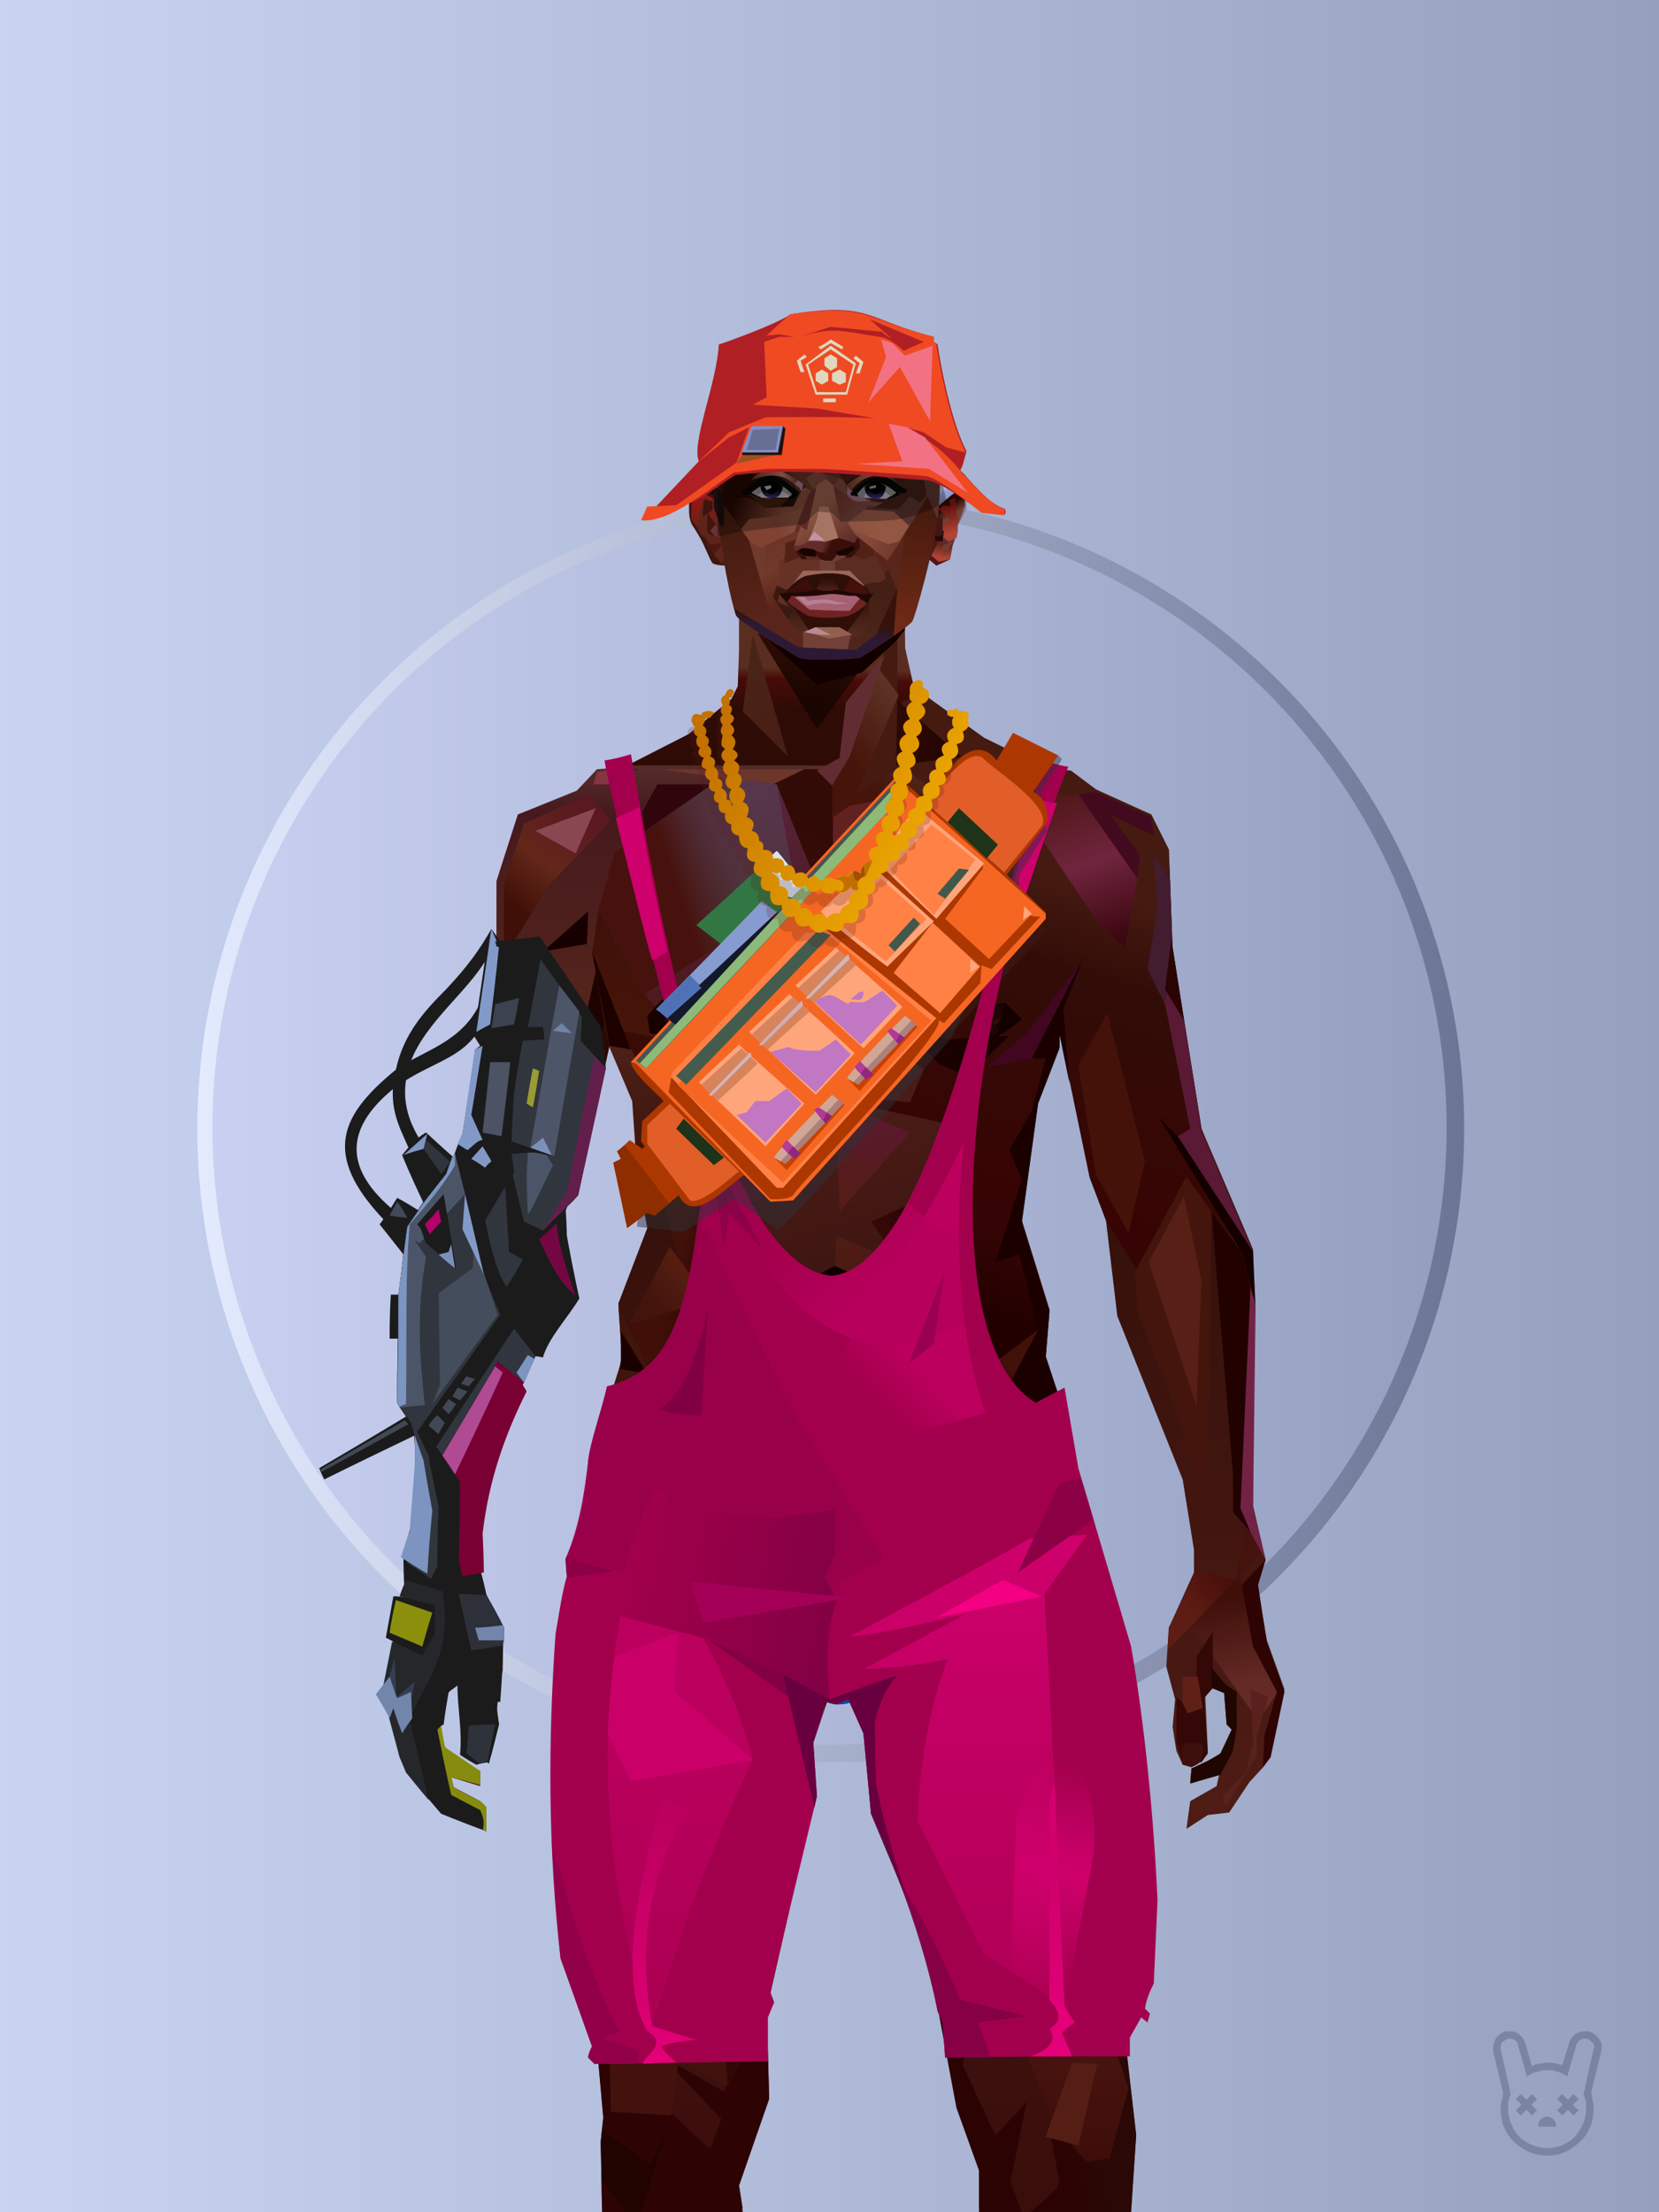 <?xml version="1.0" encoding="UTF-8"?>
<svg width="1320px" height="1760px" viewBox="0 0 1320 1760" version="1.1" xmlns="http://www.w3.org/2000/svg" xmlns:xlink="http://www.w3.org/1999/xlink">
<defs >
<linearGradient x1="0%" y1="41%" x2="100%" y2="41%" id="id-bg-29-Artboard-0">
<stop stop-color="#c8d4f2" offset="0%">
</stop >
<stop stop-color="#94a0be" offset="100%">
</stop >
</linearGradient >
<linearGradient x1="0%" y1="50%" x2="100%" y2="50%" id="id-bg-29-Artboard-1">
<stop stop-color="#e4ebff" offset="0%">
</stop >
<stop stop-color="#6a7595" offset="100%">
</stop >
</linearGradient >
<filter width="106%" height="106%" x="-3%" y="-3%" id="id-bg-29-Artboard-2" filterUnits="objectBoundingBox">
<feGaussianBlur in="SourceGraphic" stdDeviation="10">
</feGaussianBlur >
</filter >
<linearGradient x1="0%" y1="50%" x2="100%" y2="50%" id="id-bg-29-Artboard-3">
<stop stop-color="#c9d0f1" offset="0%">
</stop >
<stop stop-color="#949fc0" offset="100%">
</stop >
</linearGradient >
</defs >
<g stroke="none" stroke-width="1" fill="none" id="id-bg-29-Artboard-4" fill-rule="evenodd">
<g id="id-bg-29-Artboard-5">
<rect fill="url(#id-bg-29-Artboard-0)" width="1320" height="1760" x="0" y="0" id="id-bg-29-Artboard-6">
</rect >
<circle cx="661" cy="898" r="504" fill="url(#id-bg-29-Artboard-1)" id="id-bg-29-Artboard-7" filter="url(#id-bg-29-Artboard-2)">
</circle >
<circle cx="660" cy="897" r="491" fill="url(#id-bg-29-Artboard-3)" id="id-bg-29-Artboard-7">
</circle >
</g >
</g >
<defs >
<linearGradient x1="50%" y1="6%" x2="50%" y2="100%" id="id-male-6.6_base_4-0">
<stop stop-color="#6f4a3f" offset="0%">
</stop >
<stop stop-color="#45191d" offset="8%">
</stop >
<stop stop-color="#54241c" offset="20%">
</stop >
<stop stop-color="#35100a" offset="34%">
</stop >
<stop stop-color="#4c1b14" offset="71%">
</stop >
<stop stop-color="#602521" offset="100%">
</stop >
</linearGradient >
<linearGradient x1="50%" y1="-10%" x2="50%" y2="84%" id="id-male-6.6_base_4-1">
<stop stop-color="#270702" offset="0%">
</stop >
<stop stop-color="#4d190d" offset="49%">
</stop >
<stop stop-color="#48150a" offset="100%">
</stop >
</linearGradient >
<linearGradient x1="57%" y1="50%" x2="47%" y2="56%" id="id-male-6.6_base_4-2">
<stop stop-color="#290805" offset="0%">
</stop >
<stop stop-color="#2c0303" offset="100%">
</stop >
</linearGradient >
<linearGradient x1="45%" y1="35%" x2="55%" y2="47%" id="id-male-6.6_base_4-3">
<stop stop-color="#4b1b14" offset="0%">
</stop >
<stop stop-color="#2d0303" offset="100%">
</stop >
</linearGradient >
<linearGradient x1="54%" y1="31%" x2="47%" y2="81%" id="id-male-6.6_base_4-4">
<stop stop-color="#451a11" offset="0%">
</stop >
<stop stop-color="#320d07" offset="19%">
</stop >
<stop stop-color="#370404" offset="71%">
</stop >
<stop stop-color="#340505" offset="81%">
</stop >
<stop stop-color="#220000" offset="100%">
</stop >
</linearGradient >
<linearGradient x1="43%" y1="38%" x2="54%" y2="44%" id="id-male-6.6_base_4-5">
<stop stop-color="#2e0a04" offset="0%">
</stop >
<stop stop-color="#270701" offset="100%">
</stop >
</linearGradient >
<linearGradient x1="46%" y1="8%" x2="58%" y2="82%" id="id-male-6.6_base_4-6">
<stop stop-color="#4d1e18" offset="0%">
</stop >
<stop stop-color="#36100d" offset="100%">
</stop >
</linearGradient >
<linearGradient x1="50%" y1="41%" x2="49%" y2="66%" id="id-male-6.6_base_4-7">
<stop stop-color="#592d1f" offset="0%">
</stop >
<stop stop-color="#480a09" offset="27%">
</stop >
<stop stop-color="#2f0b06" offset="100%">
</stop >
</linearGradient >
<linearGradient x1="63%" y1="4%" x2="25%" y2="77%" id="id-male-6.6_base_4-8">
<stop stop-color="#5a1821" offset="0%">
</stop >
<stop stop-color="#63271a" offset="55%">
</stop >
<stop stop-color="#3f1007" offset="100%">
</stop >
</linearGradient >
<linearGradient x1="50%" y1="23%" x2="41%" y2="77%" id="id-male-6.6_base_4-9">
<stop stop-color="#2c0c04" offset="0%">
</stop >
<stop stop-color="#190501" offset="100%">
</stop >
</linearGradient >
<linearGradient x1="47%" y1="22%" x2="55%" y2="89%" id="id-male-6.6_base_4-10">
<stop stop-color="#4a2318" offset="0%">
</stop >
<stop stop-color="#481f15" offset="100%">
</stop >
</linearGradient >
<linearGradient x1="86%" y1="87%" x2="12%" y2="66%" id="id-male-6.6_base_4-11">
<stop stop-color="#220401" offset="0%">
</stop >
<stop stop-color="#2c0903" offset="100%">
</stop >
</linearGradient >
<linearGradient x1="71%" y1="11%" x2="50%" y2="100%" id="id-male-6.6_base_4-12">
<stop stop-color="#320a06" offset="0%">
</stop >
<stop stop-color="#48160a" offset="100%">
</stop >
</linearGradient >
<linearGradient x1="66%" y1="46%" x2="56%" y2="43%" id="id-male-6.6_base_4-13">
<stop stop-color="#1a0002" offset="0%">
</stop >
<stop stop-color="#140000" offset="100%">
</stop >
</linearGradient >
<linearGradient x1="100%" y1="41%" x2="50%" y2="63%" id="id-male-6.6_base_4-14">
<stop stop-color="#130000" offset="0%">
</stop >
<stop stop-color="#120000" offset="100%">
</stop >
</linearGradient >
<linearGradient x1="69%" y1="20%" x2="50%" y2="100%" id="id-male-6.6_base_4-15">
<stop stop-color="#2f0a04" offset="0%">
</stop >
<stop stop-color="#1e0200" offset="100%">
</stop >
</linearGradient >
<linearGradient x1="36%" y1="20%" x2="57%" y2="81%" id="id-male-6.6_base_4-16">
<stop stop-color="#59243c" offset="0%">
</stop >
<stop stop-color="#4b191e" offset="100%">
</stop >
</linearGradient >
<linearGradient x1="46%" y1="67%" x2="92%" y2="50%" id="id-male-6.6_base_4-17">
<stop stop-color="#47120e" offset="0%">
</stop >
<stop stop-color="#525767" offset="100%" stop-opacity="0.348">
</stop >
</linearGradient >
<linearGradient x1="17%" y1="24%" x2="78%" y2="69%" id="id-male-6.6_base_4-18">
<stop stop-color="#6c3328" offset="0%">
</stop >
<stop stop-color="#3a140e" offset="100%">
</stop >
</linearGradient >
<linearGradient x1="26%" y1="42%" x2="80%" y2="75%" id="id-male-6.6_base_4-19">
<stop stop-color="#662620" offset="0%">
</stop >
<stop stop-color="#6d6172" offset="100%" stop-opacity="0.068">
</stop >
</linearGradient >
<linearGradient x1="29%" y1="56%" x2="77%" y2="50%" id="id-male-6.6_base_4-20">
<stop stop-color="#622121" offset="0%">
</stop >
<stop stop-color="#61474d" offset="100%" stop-opacity="0.449">
</stop >
</linearGradient >
<linearGradient x1="74%" y1="24%" x2="34%" y2="74%" id="id-male-6.6_base_4-21">
<stop stop-color="#5d3325" offset="0%">
</stop >
<stop stop-color="#46140a" offset="100%">
</stop >
</linearGradient >
<linearGradient x1="66%" y1="100%" x2="40%" y2="0%" id="id-male-6.6_base_4-22">
<stop stop-color="#3b0710" offset="0%">
</stop >
<stop stop-color="#70253e" offset="45%">
</stop >
<stop stop-color="#45130b" offset="100%">
</stop >
</linearGradient >
<linearGradient x1="52%" y1="13%" x2="59%" y2="75%" id="id-male-6.6_base_4-23">
<stop stop-color="#3f0f09" offset="0%">
</stop >
<stop stop-color="#642a26" offset="100%">
</stop >
</linearGradient >
<linearGradient x1="28%" y1="76%" x2="73%" y2="20%" id="id-male-6.6_base_4-24">
<stop stop-color="#5e1d14" offset="0%">
</stop >
<stop stop-color="#470f09" offset="67%">
</stop >
<stop stop-color="#45130d" offset="100%">
</stop >
</linearGradient >
<linearGradient x1="66%" y1="59%" x2="24%" y2="66%" id="id-male-6.6_base_4-25">
<stop stop-color="#230401" offset="0%">
</stop >
<stop stop-color="#400f07" offset="100%">
</stop >
</linearGradient >
<linearGradient x1="41%" y1="11%" x2="61%" y2="81%" id="id-male-6.6_base_4-26">
<stop stop-color="#541e13" offset="0%">
</stop >
<stop stop-color="#43130b" offset="100%">
</stop >
</linearGradient >
<linearGradient x1="19%" y1="58%" x2="66%" y2="43%" id="id-male-6.6_base_4-27">
<stop stop-color="#602617" offset="0%">
</stop >
<stop stop-color="#46140a" offset="100%">
</stop >
</linearGradient >
<linearGradient x1="73%" y1="50%" x2="30%" y2="53%" id="id-male-6.6_base_4-28">
<stop stop-color="#591531" offset="0%">
</stop >
<stop stop-color="#853542" offset="100%">
</stop >
</linearGradient >
<linearGradient x1="31%" y1="0%" x2="50%" y2="100%" id="id-male-6.6_base_4-29">
<stop stop-color="#6a2c21" offset="0%">
</stop >
<stop stop-color="#61261c" offset="100%">
</stop >
</linearGradient >
<linearGradient x1="29%" y1="43%" x2="65%" y2="100%" id="id-male-6.6_base_4-30">
<stop stop-color="#5f1c26" offset="0%">
</stop >
<stop stop-color="#4e1715" offset="100%">
</stop >
</linearGradient >
<linearGradient x1="13%" y1="78%" x2="84%" y2="50%" id="id-male-6.6_base_4-31">
<stop stop-color="#360808" offset="0%">
</stop >
<stop stop-color="#230401" offset="100%">
</stop >
</linearGradient >
<linearGradient x1="50%" y1="0%" x2="36%" y2="100%" id="id-male-6.6_base_4-32">
<stop stop-color="#61173b" offset="0%">
</stop >
<stop stop-color="#581f13" offset="100%">
</stop >
</linearGradient >
<linearGradient x1="50%" y1="28%" x2="64%" y2="55%" id="id-male-6.6_base_4-33">
<stop stop-color="#501021" offset="0%">
</stop >
<stop stop-color="#571626" offset="100%">
</stop >
</linearGradient >
<linearGradient x1="40%" y1="55%" x2="62%" y2="71%" id="id-male-6.6_base_4-34">
<stop stop-color="#421209" offset="0%">
</stop >
<stop stop-color="#39090a" offset="100%">
</stop >
</linearGradient >
<linearGradient x1="9%" y1="37%" x2="88%" y2="55%" id="id-male-6.6_base_4-35">
<stop stop-color="#1f0301" offset="0%">
</stop >
<stop stop-color="#150000" offset="100%">
</stop >
</linearGradient >
<linearGradient x1="62%" y1="19%" x2="50%" y2="100%" id="id-male-6.6_base_4-36">
<stop stop-color="#47140a" offset="0%">
</stop >
<stop stop-color="#220301" offset="100%">
</stop >
</linearGradient >
<linearGradient x1="45%" y1="18%" x2="51%" y2="67%" id="id-male-6.6_base_4-37">
<stop stop-color="#6c2e20" offset="0%">
</stop >
<stop stop-color="#46140a" offset="100%">
</stop >
</linearGradient >
<linearGradient x1="50%" y1="0%" x2="50%" y2="100%" id="id-male-6.6_base_4-38">
<stop stop-color="#6a2b1e" offset="0%">
</stop >
<stop stop-color="#45130a" offset="100%">
</stop >
</linearGradient >
<linearGradient x1="45%" y1="50%" x2="58%" y2="50%" id="id-male-6.6_base_4-39">
<stop stop-color="#220401" offset="0%">
</stop >
<stop stop-color="#40140b" offset="100%">
</stop >
</linearGradient >
<linearGradient x1="33%" y1="74%" x2="77%" y2="42%" id="id-male-6.6_base_4-40">
<stop stop-color="#43140c" offset="0%">
</stop >
<stop stop-color="#551e11" offset="100%">
</stop >
</linearGradient >
<linearGradient x1="63%" y1="59%" x2="38%" y2="59%" id="id-male-6.6_base_4-41">
<stop stop-color="#551810" offset="0%">
</stop >
<stop stop-color="#5e2517" offset="100%">
</stop >
</linearGradient >
<linearGradient x1="50%" y1="0%" x2="50%" y2="100%" id="id-male-6.6_base_4-42">
<stop stop-color="#512418" offset="0%">
</stop >
<stop stop-color="#3f0f0d" offset="100%">
</stop >
</linearGradient >
<linearGradient x1="47%" y1="47%" x2="53%" y2="50%" id="id-male-6.6_base_4-43">
<stop stop-color="#5b291f" offset="0%">
</stop >
<stop stop-color="#42120d" offset="100%">
</stop >
</linearGradient >
<linearGradient x1="50%" y1="0%" x2="50%" y2="100%" id="id-male-6.6_base_4-44">
<stop stop-color="#350b08" offset="0%">
</stop >
<stop stop-color="#320706" offset="100%">
</stop >
</linearGradient >
<linearGradient x1="50%" y1="0%" x2="50%" y2="100%" id="id-male-6.6_base_4-45">
<stop stop-color="#732a2a" offset="0%">
</stop >
<stop stop-color="#482115" offset="100%">
</stop >
</linearGradient >
<linearGradient x1="0%" y1="55%" x2="100%" y2="55%" id="id-male-6.6_base_4-46">
<stop stop-color="#4e1513" offset="0%">
</stop >
<stop stop-color="#2e0705" offset="100%">
</stop >
</linearGradient >
<linearGradient x1="50%" y1="0%" x2="50%" y2="100%" id="id-male-6.6_base_4-47">
<stop stop-color="#5f251c" offset="0%">
</stop >
<stop stop-color="#3e0d0a" offset="100%">
</stop >
</linearGradient >
<linearGradient x1="49%" y1="20%" x2="52%" y2="96%" id="id-male-6.6_base_4-48">
<stop stop-color="#441410" offset="0%">
</stop >
<stop stop-color="#3a0f0b" offset="100%">
</stop >
</linearGradient >
<linearGradient x1="33%" y1="47%" x2="59%" y2="56%" id="id-male-6.6_base_4-49">
<stop stop-color="#3f150c" offset="0%">
</stop >
<stop stop-color="#2b0605" offset="100%">
</stop >
</linearGradient >
</defs >
<g transform="translate(304,473)" id="id-male-6.6_base_4-50">
<polygon points="174 662 139 824 137 906 146 1082 171 1154 176 1211 174 1230 175 1284 287 1284 284 1265 308 1195 306 1124 345 952 343 912 353 879 362 881 371 877 383 904 391 970 434 1079 457 1202 475 1252 475 1284 596 1284 600 1225 591 1146 609 1103 612 997 596 842 545 671 539 640 528 606 531 569 509 498 522 403 539 360 539 348 563 464 576 498 585 574 637 704 646 760 646 778 626 822 624 853 631 879 629 901 632 920 637 931 647 931 657 920 655 877 659 867 670 874 672 899 676 903 667 923 644 934 643 945 666 939 664 948 643 960 640 982 657 971 674 969 690 945 701 933 704 926 707 923 713 892 718 871 704 832 696 786 703 768 693 725 693 521 652 425 629 282 626 203 612 175 567 156 548 141 530 139 479 114 422 73 416 42 415 1 285 0 284 73 279 83 242 114 196 137 171 139 155 156 108 175 91 228 91 287 68 431 30 516 23 602 28 725 16 764 21 782 0 874 18 932 49 968 59 970 83 982 83 965 78 960 57 949 55 941 78 948 78 936 66 929 53 923 45 906 51 875 61 866 66 877 63 922 75 927 86 925 93 899 90 877 96 856 96 824 75 778 77 738 108 637 139 562 142 495 159 458 180 358 199 403 203 461 211 504 188 564 191 608" fill="url(#id-male-6.6_base_4-0)" id="id-male-6.6_base_4-51">
</polygon >
<polygon points="91 287 68 431 30 516 23 602 72 688 117 614 98 452 109 469 123 336 102 372 109 294 88 309 109 285" fill="url(#id-male-6.6_base_4-1)" id="id-male-6.6_base_4-51">
</polygon >
<polygon points="383 906 391 972 434 1081 457 1204 475 1254 475 1287 596 1287 600 1226 591 1148 609 1105 612 999 602 904 584 908 584 846 535 683 456 705 382 878" fill="url(#id-male-6.6_base_4-2)" id="id-male-6.6_base_4-51">
</polygon >
<polygon points="137 907 146 1083 171 1156 176 1212 174 1232 175 1286 175 1287 287 1287 284 1266 308 1197 306 1126 345 954 343 923 293 814 263 724 247 711" fill="url(#id-male-6.6_base_4-3)" id="id-male-6.6_base_4-51">
</polygon >
<polygon points="545 671 539 639 528 606 531 569 509 498 522 403 539 359 539 348 563 463 576 498 601 538 660 489 688 527 652 425 629 281 626 203 612 175 568 155 548 140 530 139 479 114 422 73 416 42 415 1 360 1 360 713 462 722" fill="url(#id-male-6.6_base_4-4)" id="id-male-6.6_base_4-51">
</polygon >
<polygon points="83 984 59 972 49 970 21 932 19 903 7 879 0 874 11 824 38 786 38 814 56 786 78 800 91 822 83 879 69 882 63 855 51 877 45 908 47 930 37 930 50 938 53 954 49 960 56 956 83 973" fill="#5f1f13" id="id-male-6.6_base_4-56">
</polygon >
<polygon points="66 855 69 882 63 855 51 877 45 908 42 870 58 825" fill="url(#id-male-6.6_base_4-5)" id="id-male-6.6_base_4-56">
</polygon >
<polygon points="83 879 69 882 70 868" fill="#6c2a1b" id="id-male-6.6_base_4-56">
</polygon >
<polygon points="481 376 513 349 558 291 522 368" fill="#410721" id="id-male-6.6_base_4-59">
</polygon >
<polygon points="313 697 260 560 246 448 259 424 355 408 361 366 317 404 285 409 267 378 313 343 394 351 431 378 420 404 368 399 371 404 449 421 466 441 449 510 466 547 406 697 358 717" fill="url(#id-male-6.6_base_4-6)" id="id-male-6.6_base_4-60">
</polygon >
<polygon points="410 87 430 79 423 73 416 42 416 4 284 6 284 45 283 73 278 83 244 111 195 136 366 136 390 67 410 23" fill="url(#id-male-6.6_base_4-7)" id="id-male-6.6_base_4-61">
</polygon >
<polygon points="182 180 133 231 97 289 97 231 113 182 165 159" fill="url(#id-male-6.6_base_4-8)" id="id-male-6.6_base_4-62">
</polygon >
<polygon points="346 107 384 55 409 31 414 23 299 31" fill="url(#id-male-6.6_base_4-9)" id="id-male-6.6_base_4-63">
</polygon >
<polygon points="287 93 295 32 323 129" fill="url(#id-male-6.6_base_4-10)" id="id-male-6.6_base_4-64">
</polygon >
<polygon points="336 139 314 151 270 146 224 139" fill="#6c362b" id="id-male-6.6_base_4-65">
</polygon >
<polygon points="410 84 409 136 461 129" fill="url(#id-male-6.6_base_4-11)" id="id-male-6.6_base_4-66">
</polygon >
<polygon points="173 246 167 286 191 351 263 386 328 330 359 330 359 152 348 139 336 139 309 152" fill="url(#id-male-6.6_base_4-12)" id="id-male-6.6_base_4-67">
</polygon >
<polygon points="464 159 516 190 500 159" fill="url(#id-male-6.6_base_4-13)" id="id-male-6.6_base_4-68">
</polygon >
<polygon points="302 31 346 72 382 62 409 37 416 28 416 13" fill="url(#id-male-6.6_base_4-14)" id="id-male-6.6_base_4-69">
</polygon >
<polygon points="263 151 191 202 219 151" fill="#31050c" id="id-male-6.6_base_4-70">
</polygon >
<polygon points="154 206 170 170 122 188" fill="#894752" id="id-male-6.6_base_4-71">
</polygon >
<polygon points="358 285 344 299 323 318 305 354 358 345 354 305" fill="url(#id-male-6.6_base_4-15)" id="id-male-6.6_base_4-72">
</polygon >
<polygon points="260 361 265 387 203 371 191 347" fill="#380b07" id="id-male-6.6_base_4-73">
</polygon >
<polygon points="198 362 181 359 167 284" fill="#1d0100" id="id-male-6.6_base_4-74">
</polygon >
<polygon points="477 341 477 335 488 326 496 325 509 338 496 348 485 354" fill="#130000" id="id-male-6.6_base_4-75">
</polygon >
<polygon points="314 151 342 220 317 293 237 351 209 318 172 251 185 205 270 146" fill="url(#id-male-6.6_base_4-16)" id="id-male-6.6_base_4-76">
</polygon >
<polygon points="314 151 330 238 209 318 172 251 185 205 270 146" fill="url(#id-male-6.6_base_4-17)" id="id-male-6.6_base_4-76">
</polygon >
<polygon points="211 335 223 322 242 327 244 332 235 353 213 349" fill="#190001" id="id-male-6.6_base_4-78">
</polygon >
<polygon points="224 339 226 342 226 345 222 349 235 350 242 333 230 338 227 335" fill="#210a0f" id="id-male-6.6_base_4-79">
</polygon >
<polygon points="488 343 491 347 486 351 479 338 489 327 495 327 493 336" fill="#1f0405" id="id-male-6.6_base_4-80">
</polygon >
<polygon points="485 339 488 343 493 337" fill="#310c07" id="id-male-6.6_base_4-81">
</polygon >
<polygon points="359 162 359 291 406 325 455 347 529 267 463 182 415 166" fill="url(#id-male-6.6_base_4-18)" id="id-male-6.6_base_4-82">
</polygon >
<polygon points="359 178 359 281 391 302 391 249 489 270 461 189 415 166" fill="url(#id-male-6.6_base_4-19)" id="id-male-6.6_base_4-82">
</polygon >
<polygon points="359 178 359 219 472 220 461 189 415 166 371 163" fill="url(#id-male-6.6_base_4-20)" id="id-male-6.6_base_4-82">
</polygon >
<polygon points="358 178 372 168 440 156 413 137 378 158 411 80 396 60 358 146" fill="url(#id-male-6.6_base_4-21)" id="id-male-6.6_base_4-85">
</polygon >
<polygon points="346 140 358 152 372 129 400 48 369 86 364 130" fill="#622d32" id="id-male-6.6_base_4-86">
</polygon >
<polygon points="591 281 601 226 559 159 514 159 523 138 499 156 571 263" fill="url(#id-male-6.6_base_4-22)" id="id-male-6.6_base_4-87">
</polygon >
<polygon points="609 298 626 332 629 285 627 227 614 207 617 251" fill="#421d30" id="id-male-6.6_base_4-88">
</polygon >
<polygon points="554 159 567 157 612 177 614 192 579 175 603 207 601 226" fill="#420a1f" id="id-male-6.6_base_4-89">
</polygon >
<polygon points="641 823 648 826 697 896 713 873 682 781" fill="url(#id-male-6.6_base_4-23)" id="id-male-6.6_base_4-90">
</polygon >
<polygon points="625 840 700 762 688 738 679 784 648 776 626 822" fill="url(#id-male-6.6_base_4-24)" id="id-male-6.6_base_4-90">
</polygon >
<polygon points="648 862 648 845 661 825 661 870 654 878 657 922 652 929 637 929 632 914 632 893 632 877 644 888" fill="#340807" id="id-male-6.6_base_4-92">
</polygon >
<polygon points="554 375 577 333 607 451 594 508 568 462" fill="#441208" id="id-male-6.6_base_4-93">
</polygon >
<polygon points="623 326 643 425 633 431 693 523 652 427 636 326 625 315" fill="#5a1935" id="id-male-6.6_base_4-94">
</polygon >
<polygon points="628 274 638 339 623 314" fill="#2a0303" id="id-male-6.6_base_4-95">
</polygon >
<polygon points="693 523 695 567 685 525 618 416 633 431" fill="#150000" id="id-male-6.6_base_4-96">
</polygon >
<polygon points="640 463 599 539 601 571 634 655 646 703 650 754 658 640 660 491" fill="#43150c" id="id-male-6.6_base_4-97">
</polygon >
<polygon points="610 531 648 646 652 546 638 479" fill="#571f15" id="id-male-6.6_base_4-97">
</polygon >
<polygon points="693 748 677 730 677 700 660 491 685 525 691 552 684 727" fill="#210200" id="id-male-6.6_base_4-99">
</polygon >
<polygon points="691 746 703 768 693 727 695 567 691 551 683 727" fill="#722345" id="id-male-6.6_base_4-100">
</polygon >
<polygon points="260 559 310 683 355 716 263 713 238 685 195 582" fill="url(#id-male-6.6_base_4-25)" id="id-male-6.6_base_4-101">
</polygon >
<polygon points="637 931 636 919 639 914 653 914 653 922 651 929 648 931 644 933" fill="#3d100e" id="id-male-6.6_base_4-102">
</polygon >
<polygon points="637 861 637 882 641 890 653 886 649 861" fill="#602018" id="id-male-6.6_base_4-103">
</polygon >
<polygon points="691 871 693 912 688 936 669 956 671 965 696 924 696 909 705 877" fill="#59211d" id="id-male-6.6_base_4-104">
</polygon >
<polygon points="703 768 684 788 693 837 712 873 702 908 701 933 707 925 718 873 704 834 697 788" fill="#2d0303" id="id-male-6.6_base_4-105">
</polygon >
<polygon points="667 939 643 946 644 934 657 928 667 922 676 903 672 899 670 874 660 870 660 854 671 867 680 873 680 902 677 920" fill="#200600" id="id-male-6.6_base_4-106">
</polygon >
<polygon points="361 510 359 634 426 561 420 535" fill="url(#id-male-6.6_base_4-26)" opacity="0.626" id="id-male-6.6_base_4-107">
</polygon >
<polygon points="319 403 289 399 268 380 313 343 361 348 362 372" fill="url(#id-male-6.6_base_4-27)" id="id-male-6.6_base_4-108">
</polygon >
<polygon points="171 141 168 151 180 151 204 139 196 138" fill="url(#id-male-6.6_base_4-28)" id="id-male-6.6_base_4-109">
</polygon >
<polygon points="359 308 362 360 382 334" fill="#6a2c1e" opacity="0.625" id="id-male-6.6_base_4-110">
</polygon >
<polygon points="360 546 360 584 387 551 374 540" fill="url(#id-male-6.6_base_4-29)" opacity="0.626" id="id-male-6.6_base_4-111">
</polygon >
<polygon points="346 542 360 547 373 540 360 534" fill="#0e0000" id="id-male-6.6_base_4-112">
</polygon >
<polygon points="325 545 277 503 259 561 308 579" fill="url(#id-male-6.6_base_4-30)" opacity="0.758" id="id-male-6.6_base_4-113">
</polygon >
<polygon points="389 499 460 467 449 510 404 520" fill="url(#id-male-6.6_base_4-31)" id="id-male-6.6_base_4-114">
</polygon >
<polygon points="364 491 361 403 420 428" fill="url(#id-male-6.6_base_4-32)" opacity="0.758" id="id-male-6.6_base_4-115">
</polygon >
<polygon points="262 446 333 446 323 469 279 492" fill="url(#id-male-6.6_base_4-33)" opacity="0.758" id="id-male-6.6_base_4-116">
</polygon >
<polygon points="259 425 279 496 259 561 236 528 213 443 227 425 243 447" fill="url(#id-male-6.6_base_4-34)" id="id-male-6.6_base_4-117">
</polygon >
<polygon points="412 343 444 374 466 383 499 351 447 354 416 339" fill="url(#id-male-6.6_base_4-35)" id="id-male-6.6_base_4-118">
</polygon >
<polygon points="164 252 163 278 128 284" fill="#170000" id="id-male-6.6_base_4-119">
</polygon >
<polygon points="58 478 88 441 88 416 69 430 66 456" fill="url(#id-male-6.6_base_4-36)" id="id-male-6.6_base_4-120">
</polygon >
<polygon points="76 684 69 634 61 517 89 474 111 569" fill="url(#id-male-6.6_base_4-37)" id="id-male-6.6_base_4-121">
</polygon >
<polygon points="53 489 47 539 69 635 76 684 53 760 40 781 16 766 28 727 23 604 28 544" fill="url(#id-male-6.6_base_4-38)" id="id-male-6.6_base_4-122">
</polygon >
<polygon points="136 452 127 497 153 460 177 340 170 300" fill="#1f0300" id="id-male-6.6_base_4-123">
</polygon >
<polygon points="181 359 159 460 143 497 142 514 123 532 109 514 108 490 127 497 153 460 177 340" fill="#2b0903" id="id-male-6.6_base_4-123">
</polygon >
<polygon points="38 747 28 772 38 788 44 772" fill="#591f14" id="id-male-6.6_base_4-125">
</polygon >
<polygon points="359 379 342 413 361 444 377 417" fill="url(#id-male-6.6_base_4-39)" id="id-male-6.6_base_4-126">
</polygon >
<polygon points="196 581 260 561 229 519" fill="url(#id-male-6.6_base_4-40)" id="id-male-6.6_base_4-127">
</polygon >
<polygon points="74 929 66 925 69 909 78 905 86 912 83 928" fill="url(#id-male-6.6_base_4-41)" id="id-male-6.6_base_4-128">
</polygon >
<polygon points="20 903 7 880 21 851 28 871" fill="#723021" id="id-male-6.6_base_4-129">
</polygon >
<polygon points="218 1123 203 1040 191 913 171 1090 182 1169 230 1208 261 1237 270 1213 234 1175 212 1157 272 1191 281 1169" fill="url(#id-male-6.6_base_4-42)" opacity="0.808" id="id-male-6.6_base_4-130">
</polygon >
<polygon points="182 1207 181 1155 213 1106 236 1166 230 1210" fill="#44120c" id="id-male-6.6_base_4-131">
</polygon >
<polygon points="187 902 211 1137 227 1161 275 1187 299 1137 272 1009 299 918 269 791 211 836" fill="url(#id-male-6.6_base_4-43)" id="id-male-6.6_base_4-132">
</polygon >
<polygon points="288 1079 311 1040 311 942 295 903 264 1019 275 1188 301 1137" fill="url(#id-male-6.6_base_4-44)" id="id-male-6.6_base_4-133">
</polygon >
<polygon points="584 908 604 1008 608 1106 614 998 599 887" fill="#722345" id="id-male-6.6_base_4-134">
</polygon >
<polygon points="430 886 488 1140 535 1115 561 925 566 886 536 816 500 786" fill="url(#id-male-6.6_base_4-45)" opacity="0.792" id="id-male-6.6_base_4-135">
</polygon >
<polygon points="581 921 588 1011 584 1112 576 1162 544 1046 566 886" fill="url(#id-male-6.6_base_4-46)" id="id-male-6.6_base_4-136">
</polygon >
<polygon points="561 1247 518 1200 472 1112 494 931 505 931 594 1188 579 1244" fill="url(#id-male-6.6_base_4-47)" id="id-male-6.6_base_4-137">
</polygon >
<polygon points="531 1221 539 1263 536 1269 516 1287 509 1287 500 1263 513 1199 488 1226 462 1170 472 1101 427 1010 398 877 469 771 518 739 536 818 500 787 433 890 477 1078 534 1212" fill="url(#id-male-6.6_base_4-48)" id="id-male-6.6_base_4-138">
</polygon >
<polygon points="321 1058 284 852 258 721 266 733 371 879 362 883 354 881 343 914 345 954" fill="#3e1009" id="id-male-6.6_base_4-139">
</polygon >
<polygon points="429 1068 424 875 536 705 454 704 380 865 384 906 391 972" fill="#47100b" opacity="0.394" id="id-male-6.6_base_4-140">
</polygon >
<polygon points="175 1262 194 1287 206 1287 225 1226 213 1249 175 1221 174 1232" fill="#210300" id="id-male-6.6_base_4-141">
</polygon >
<polygon points="528 1227 554 1234 569 1169 549 1168" fill="#551e14" id="id-male-6.6_base_4-142">
</polygon >
<polygon points="546 678 545 672 539 641 528 608 531 571 509 500 522 405 539 361 539 350 547 389 542 330 558 289 517 369 528 369 517 411 499 442 509 465 488 531 507 525 522 585 449 724" fill="#1b0000" id="id-male-6.6_base_4-51">
</polygon >
<polygon points="402 722 490 609 522 585 449 723" fill="#401009" id="id-male-6.6_base_4-144">
</polygon >
<polygon points="174 664 139 826 137 907 139 937 238 690 352 886 354 881 362 883 371 879 383 906 471 773 548 712 596 844 545 673 539 641 478 697 449 723 278 705 232 657 188 566 191 610" fill="url(#id-male-6.6_base_4-49)" id="id-male-6.6_base_4-51">
</polygon >
<polygon points="189 616 211 620 190 586 190 609" fill="#1b0000" id="id-male-6.6_base_4-146">
</polygon >
<polygon points="139 836 225 709 167 697 139 826" fill="#1b0000" id="id-male-6.6_base_4-147">
</polygon >
<polygon points="518 734 596 843 547 678" fill="#1b0000" id="id-male-6.6_base_4-148">
</polygon >
<polygon points="415 778 447 726 314 744 329 762" fill="#511911" opacity="0.52" id="id-male-6.6_base_4-51">
</polygon >
<polygon points="411 685 463 666 456 573" fill="#300404" id="id-male-6.6_base_4-150">
</polygon >
</g >
<defs >
<linearGradient x1="53%" y1="5%" x2="47%" y2="91%" id="id-male-6.8_face_4-0">
<stop stop-color="#98aeee" offset="0%">
</stop >
<stop stop-color="#60261d" offset="82%">
</stop >
<stop stop-color="#af4336" offset="100%">
</stop >
</linearGradient >
<linearGradient x1="62%" y1="61%" x2="50%" y2="36%" id="id-male-6.8_face_4-1">
<stop stop-color="#763e30" offset="0%">
</stop >
<stop stop-color="#230801" offset="100%">
</stop >
</linearGradient >
<linearGradient x1="50%" y1="13%" x2="57%" y2="81%" id="id-male-6.8_face_4-2">
<stop stop-color="#5c0d0d" offset="0%">
</stop >
<stop stop-color="#af4336" offset="100%">
</stop >
</linearGradient >
<linearGradient x1="50%" y1="0%" x2="54%" y2="88%" id="id-male-6.8_face_4-3">
<stop stop-color="#341108" offset="0%">
</stop >
<stop stop-color="#4d1910" offset="100%">
</stop >
</linearGradient >
<linearGradient x1="46%" y1="75%" x2="35%" y2="25%" id="id-male-6.8_face_4-4">
<stop stop-color="#5e241a" offset="0%">
</stop >
<stop stop-color="#8c1919" offset="100%">
</stop >
<stop stop-color="#8c1919" offset="100%">
</stop >
</linearGradient >
<linearGradient x1="33%" y1="21%" x2="55%" y2="84%" id="id-male-6.8_face_4-5">
<stop stop-color="#622513" offset="0%">
</stop >
<stop stop-color="#5d322a" offset="10%">
</stop >
<stop stop-color="#673225" offset="53%">
</stop >
<stop stop-color="#70392b" offset="70%">
</stop >
<stop stop-color="#592419" offset="88%">
</stop >
<stop stop-color="#59261b" offset="100%">
</stop >
</linearGradient >
<linearGradient x1="28%" y1="56%" x2="79%" y2="54%" id="id-male-6.8_face_4-6">
<stop stop-color="#7f4233" offset="0%">
</stop >
<stop stop-color="#804d39" offset="16%">
</stop >
<stop stop-color="#935643" offset="100%">
</stop >
</linearGradient >
<linearGradient x1="68%" y1="59%" x2="18%" y2="46%" id="id-male-6.8_face_4-7">
<stop stop-color="#7a4334" offset="0%">
</stop >
<stop stop-color="#230802" offset="100%">
</stop >
</linearGradient >
<linearGradient x1="26%" y1="17%" x2="91%" y2="50%" id="id-male-6.8_face_4-8">
<stop stop-color="#693528" offset="0%">
</stop >
<stop stop-color="#8b576b" offset="16%">
</stop >
<stop stop-color="#63372f" offset="51%">
</stop >
<stop stop-color="#5a332e" offset="85%">
</stop >
<stop stop-color="#59322d" offset="88%">
</stop >
<stop stop-color="#56312d" offset="100%">
</stop >
</linearGradient >
<linearGradient x1="45%" y1="16%" x2="52%" y2="84%" id="id-male-6.8_face_4-9">
<stop stop-color="#451b10" offset="0%">
</stop >
<stop stop-color="#592419" offset="100%">
</stop >
</linearGradient >
<linearGradient x1="91%" y1="32%" x2="50%" y2="77%" id="id-male-6.8_face_4-10">
<stop stop-color="#441f15" offset="0%">
</stop >
<stop stop-color="#4f261a" offset="100%">
</stop >
</linearGradient >
<linearGradient x1="61%" y1="0%" x2="61%" y2="72%" id="id-male-6.8_face_4-11">
<stop stop-color="#2a0f0a" offset="0%">
</stop >
<stop stop-color="#55291d" offset="100%">
</stop >
</linearGradient >
<linearGradient x1="34%" y1="50%" x2="87%" y2="60%" id="id-male-6.8_face_4-12">
<stop stop-color="#854a3b" offset="0%">
</stop >
<stop stop-color="#723a2c" offset="100%">
</stop >
</linearGradient >
<linearGradient x1="50%" y1="2%" x2="46%" y2="90%" id="id-male-6.8_face_4-13">
<stop stop-color="#44190e" offset="0%">
</stop >
<stop stop-color="#6e2a15" offset="100%">
</stop >
</linearGradient >
<linearGradient x1="67%" y1="12%" x2="50%" y2="100%" id="id-male-6.8_face_4-14">
<stop stop-color="#5b2926" offset="0%">
</stop >
<stop stop-color="#622d29" offset="100%">
</stop >
</linearGradient >
<linearGradient x1="45%" y1="50%" x2="56%" y2="52%" id="id-male-6.8_face_4-15">
<stop stop-color="#612c28" offset="0%">
</stop >
<stop stop-color="#380f0a" offset="100%">
</stop >
</linearGradient >
<linearGradient x1="18%" y1="22%" x2="62%" y2="71%" id="id-male-6.8_face_4-16">
<stop stop-color="#622d29" offset="0%">
</stop >
<stop stop-color="#724037" offset="100%">
</stop >
</linearGradient >
<linearGradient x1="50%" y1="35%" x2="87%" y2="93%" id="id-male-6.8_face_4-17">
<stop stop-color="#8c5743" offset="0%">
</stop >
<stop stop-color="#622d29" offset="100%">
</stop >
</linearGradient >
<linearGradient x1="50%" y1="50%" x2="18%" y2="50%" id="id-male-6.8_face_4-18">
<stop stop-color="#70392c" offset="0%">
</stop >
<stop stop-color="#54281c" offset="100%">
</stop >
</linearGradient >
<linearGradient x1="54%" y1="44%" x2="58%" y2="44%" id="id-male-6.8_face_4-19">
<stop stop-color="#8fa6d7" offset="0%">
</stop >
<stop stop-color="#93abdc" offset="100%" stop-opacity="0">
</stop >
</linearGradient >
<linearGradient x1="52%" y1="37%" x2="52%" y2="60%" id="id-male-6.8_face_4-20">
<stop stop-color="#441f15" offset="0%">
</stop >
<stop stop-color="#3f1d13" offset="100%" stop-opacity="0">
</stop >
<stop stop-color="#3f1d13" offset="100%" stop-opacity="0">
</stop >
</linearGradient >
<linearGradient x1="50%" y1="22%" x2="50%" y2="100%" id="id-male-6.8_face_4-21">
<stop stop-color="#2d0e09" offset="0%">
</stop >
<stop stop-color="#4c2119" offset="100%">
</stop >
</linearGradient >
<linearGradient x1="50%" y1="41%" x2="45%" y2="59%" id="id-male-6.8_face_4-22">
<stop stop-color="#35130a" offset="0%">
</stop >
<stop stop-color="#2b1935" offset="100%">
</stop >
</linearGradient >
<linearGradient x1="50%" y1="115%" x2="50%" y2="50%" id="id-male-6.8_face_4-23">
<stop stop-color="#370d0a" offset="0%">
</stop >
<stop stop-color="#380f0a" offset="100%">
</stop >
</linearGradient >
<linearGradient x1="73%" y1="34%" x2="35%" y2="50%" id="id-male-6.8_face_4-24">
<stop stop-color="#5c2d21" offset="0%">
</stop >
<stop stop-color="#200e09" offset="42%">
</stop >
<stop stop-color="#210701" offset="100%">
</stop >
</linearGradient >
<linearGradient x1="26%" y1="40%" x2="50%" y2="72%" id="id-male-6.8_face_4-25">
<stop stop-color="#401910" offset="0%">
</stop >
<stop stop-color="#270b06" offset="21%">
</stop >
<stop stop-color="#3d1c17" offset="100%">
</stop >
</linearGradient >
<linearGradient x1="100%" y1="50%" x2="0%" y2="50%" id="id-male-6.8_face_4-26">
<stop stop-color="#401a0f" offset="0%">
</stop >
<stop stop-color="#a9715b" offset="44%">
</stop >
<stop stop-color="#5d2f1f" offset="100%">
</stop >
</linearGradient >
<linearGradient x1="100%" y1="50%" x2="0%" y2="50%" id="id-male-6.8_face_4-27">
<stop stop-color="#401a0f" offset="0%">
</stop >
<stop stop-color="#a9715b" offset="44%">
</stop >
<stop stop-color="#5d2f1f" offset="100%">
</stop >
</linearGradient >
<linearGradient x1="82%" y1="50%" x2="18%" y2="50%" id="id-male-6.8_face_4-28">
<stop stop-color="#6a3523" offset="0%">
</stop >
<stop stop-color="#552216" offset="100%">
</stop >
</linearGradient >
<linearGradient x1="82%" y1="50%" x2="18%" y2="50%" id="id-male-6.8_face_4-29">
<stop stop-color="#552216" offset="0%">
</stop >
<stop stop-color="#6a3523" offset="100%">
</stop >
</linearGradient >
<linearGradient x1="50%" y1="50%" x2="50%" y2="100%" id="id-male-6.8_face_4-30">
<stop stop-color="#060505" offset="0%">
</stop >
<stop stop-color="#34368a" offset="100%">
</stop >
</linearGradient >
<linearGradient x1="50%" y1="50%" x2="50%" y2="100%" id="id-male-6.8_face_4-31">
<stop stop-color="#060505" offset="0%">
</stop >
<stop stop-color="#34368a" offset="100%">
</stop >
</linearGradient >
</defs >
<g transform="translate(548,259)" id="id-male-6.8_face_4-32">
<g id="id-male-6.8_face_4-33">
<g transform="translate(0,121)" id="id-male-6.8_face_4-34">
<polygon points="199 13 214 3 222 9 221 25 214 38 214 43 210 54 208 65 197 70 190 64" fill="url(#id-male-6.8_face_4-0)" id="id-male-6.8_face_4-35">
</polygon >
<polygon points="197 24 209 14 216 9 219 10 220 22 214 37 195 43" fill="url(#id-male-6.8_face_4-1)" id="id-male-6.8_face_4-36">
</polygon >
<polygon points="203 38 208 34 199 25 203 22 209 23 207 18 212 16 214 38 214 43 213 48 207 51 201 46" fill="url(#id-male-6.8_face_4-2)" id="id-male-6.8_face_4-35">
</polygon >
<polygon points="212 5 214 3 222 9 222 10 219 10 216 9" fill="#5771a7" id="id-male-6.8_face_4-35">
</polygon >
<polygon points="208 65 197 70 190 64 194 42 199 50 193 62 199 67" fill="#50151b" id="id-male-6.8_face_4-35">
</polygon >
<polygon points="203 62 202 54 211 50" fill="#723c31" id="id-male-6.8_face_4-40">
</polygon >
<polygon points="196 50 202 51 203 42 196 46" fill="#230801" id="id-male-6.8_face_4-41">
</polygon >
<polygon points="194 45 199 47 202 45 202 32 197 31" fill="#421518" id="id-male-6.8_face_4-42">
</polygon >
<path d="M 30 70 C 24 70 20 69 19 68 C 17 66 12 52 8 46 C 4 39 2 38 1 33 C 0 30 0 21 1 6 L 8 0 L 23 9 L 30 70 Z" fill="url(#id-male-6.8_face_4-3)" id="id-male-6.8_face_4-43">
</path >
<polygon points="8 6 2 6 7 3 10 2 23 9 19 14" fill="#110a0c" id="id-male-6.8_face_4-43">
</polygon >
<path d="M 26 68 C 23 69 20 69 19 68 C 17 66 12 52 8 46 C 7 44 6 43 6 42 C 9 45 10 47 12 48 C 13 50 14 52 16 56 L 26 68 Z" fill="#3f150d" id="id-male-6.8_face_4-43">
</path >
<polygon points="26 68 29 65 27 53 20 61" fill="#5e241a" id="id-male-6.8_face_4-43">
</polygon >
<path d="M 23 19 C 12 12 6 9 5 9 C 3 10 2 18 2 33 L 17 53 L 26 52 L 23 19 Z" fill="url(#id-male-6.8_face_4-4)" id="id-male-6.8_face_4-47">
</path >
<polygon points="12 17 19 19 18 26 15 28 22 38 21 49 12 44" fill="#3f150d" id="id-male-6.8_face_4-48">
</polygon >
<path d="M 27 53 C 16 50 10 47 8 42 C 6 38 8 30 12 17 L 15 23 C 15 36 14 42 15 43 C 15 45 18 46 25 48 L 27 53 Z" fill="#5e241a" id="id-male-6.8_face_4-49">
</path >
<polygon points="11 31 19 26 19 18 14 20 12 18" fill="#3e150d" id="id-male-6.8_face_4-50">
</polygon >
<polygon points="20 46 17 42 22 37 25 48" fill="#6a3032" id="id-male-6.8_face_4-51">
</polygon >
</g >
<g transform="translate(18,0)" id="id-male-6.8_face_4-52">
<path d="M 20 231 C 18 227 11 201 5 153 C 3 140 2 128 1 117 C -1 91 4 63 8 49 C 9 46 16 35 16 34 C 30 20 56 0 94 0 C 157 0 178 45 181 51 C 183 57 183 111 181 144 C 178 177 162 232 160 235 C 158 239 124 261 119 264 C 113 266 74 267 69 264 C 64 261 22 235 20 231 Z" fill="url(#id-male-6.8_face_4-5)" id="id-male-6.8_face_4-53">
</path >
<polygon points="7 140 17 117 33 106 149 120 167 144 147 176 73 161 39 177 29 171" fill="url(#id-male-6.8_face_4-6)" id="id-male-6.8_face_4-54">
</polygon >
<polygon points="7 140 17 117 33 106 31 136 77 131 86 136 75 144 52 152 49 152 30 154 23 163" fill="url(#id-male-6.8_face_4-7)" id="id-male-6.8_face_4-54">
</polygon >
<path d="M 5 153 C 3 140 2 128 1 117 C -1 91 4 63 8 49 C 9 46 16 35 16 34 C 30 20 56 0 94 0 C 157 0 178 45 181 51 C 183 57 183 111 181 144 C 181 149 180 153 179 158 L 159 161 L 145 148 L 115 146 L 101 161 L 86 110 L 108 103 C 144 108 161 111 161 110 C 158 100 155 92 154 86 C 152 81 151 76 149 69 L 159 43 L 95 32 L 26 43 L 17 71 L 19 112 L 5 153 Z" fill="url(#id-male-6.8_face_4-8)" id="id-male-6.8_face_4-53">
</path >
<polygon points="39 209 44 175 39 177 29 171" fill="#713a2c" id="id-male-6.8_face_4-54">
</polygon >
<path d="M 20 231 C 18 227 11 201 5 153 C 4 146 3 140 3 133 L 30 171 L 54 255 C 40 246 21 234 20 231 Z" fill="url(#id-male-6.8_face_4-9)" id="id-male-6.8_face_4-53">
</path >
<polygon points="120 214 141 194 148 211 132 249 115 262 65 259 56 251 73 255 98 256" fill="url(#id-male-6.8_face_4-10)" id="id-male-6.8_face_4-59">
</polygon >
<polygon points="80 183 80 201 103 202 128 183 128 174 108 161" fill="#6d3e34" id="id-male-6.8_face_4-60">
</polygon >
<polygon points="99 197 98 188 119 178 132 185 139 201 121 214" fill="#5b2c22" id="id-male-6.8_face_4-61">
</polygon >
<polygon points="60 213 54 208 54 188 67 176 88 184 86 187 86 196 93 198 102 194 113 205" fill="#663226" id="id-male-6.8_face_4-62">
</polygon >
<polygon points="59 173 74 168 112 165 129 177 129 183 121 186 107 180 84 180 58 189" fill="#532016" id="id-male-6.8_face_4-62">
</polygon >
<polygon points="52 220 65 211 125 212 126 233 120 246 77 258" fill="url(#id-male-6.8_face_4-11)" id="id-male-6.8_face_4-64">
</polygon >
<polygon points="151 171 140 187 108 161 141 174" fill="url(#id-male-6.8_face_4-12)" id="id-male-6.8_face_4-65">
</polygon >
<polygon points="117 109 126 125 157 130 163 120 151 101" fill="#7d4c3d" id="id-male-6.8_face_4-66">
</polygon >
<polygon points="160 128 146 114 155 108 164 117 167 125 163 122" fill="#8c594e" id="id-male-6.8_face_4-67">
</polygon >
<polygon points="80 135 91 122 88 109 70 105" fill="#704131" id="id-male-6.8_face_4-68">
</polygon >
<polygon points="43 109 60 118 72 128 82 133 69 109 52 105" fill="#593225" id="id-male-6.8_face_4-69">
</polygon >
<path d="M 180 154 C 175 187 161 232 160 235 C 159 237 151 243 142 249 L 154 166 L 172 136 L 180 154 Z" fill="url(#id-male-6.8_face_4-13)" id="id-male-6.8_face_4-53">
</path >
<polygon points="104 105 128 105 160 106 154 87 144 99 126 102 114 91" fill="#5e2a1b" id="id-male-6.8_face_4-71">
</polygon >
</g >
</g >
<polygon points="95 135 84 164 97 164 104 130 99 130" fill="url(#id-male-6.8_face_4-14)" id="id-male-6.8_face_4-72">
</polygon >
<polygon points="84 175 83 177 90 186 105 186 109 187 114 187 119 181 124 182 126 185 130 184 136 177 136 171 134 169 105 165" fill="url(#id-male-6.8_face_4-15)" id="id-male-6.8_face_4-73">
</polygon >
<polygon points="119 163 111 125 119 122 144 143" fill="url(#id-male-6.8_face_4-16)" id="id-male-6.8_face_4-74">
</polygon >
<path d="M 84 175 L 89 160 L 94 163 L 102 127 L 109 122 L 115 127 L 121 157 L 122 161 L 126 156 L 134 169 L 132 173 L 119 169 L 110 172 L 95 172 C 93 173 91 174 89 175 C 88 175 86 175 84 175 Z" fill="url(#id-male-6.8_face_4-17)" id="id-male-6.8_face_4-75">
</path >
<polygon points="179 128 167 143 148 145 131 138 115 128 126 112 137 110 148 120 161 118 172 126" fill="#6d4037" id="id-male-6.8_face_4-76">
</polygon >
<polygon points="102 154 104 144 111 144 119 169 108 172 96 170" fill="#a57563" id="id-male-6.8_face_4-75">
</polygon >
<polygon points="95 171 100 164 108 171" fill="#c393a5" id="id-male-6.8_face_4-78">
</polygon >
<g transform="translate(20,1)">
<g id="id-male-6.8_face_4-79">
<path d="M 0 128 C 2 128 3 128 3 128 L 9 130 C 8 150 8 159 8 159 C 6 158 5 158 5 158 L 0 144 C 0 133 0 128 0 128 Z" fill="#190d0d" id="id-male-6.8_face_4-80">
</path >
<g transform="translate(1,0)" id="id-male-6.8_face_4-81">
<path d="M 7 131 L 25 91 L 25 61 L 47 20 L 36 26 C 21 39 11 56 0 78 L 2 129 L 7 131 Z" fill="url(#id-male-6.8_face_4-18)" id="id-male-6.8_face_4-82">
</path >
<path d="M 104 0 C 134 4 155 22 167 55 C 166 89 166 106 166 106 C 171 123 174 139 168 153 L 169 190 C 180 155 181 98 178 51 C 168 30 163 27 146 14 C 132 5 118 1 104 0 Z" fill="url(#id-male-6.8_face_4-19)" id="id-male-6.8_face_4-83">
</path >
<path d="M 24 96 C 50 94 63 93 63 93 C 83 97 92 99 92 99 C 112 94 121 92 121 92 C 138 93 148 97 158 101 C 152 94 141 88 128 83 C 104 86 92 87 92 87 L 63 80 C 37 91 24 96 24 96 Z" fill="#89594a" id="id-male-6.8_face_4-84">
</path >
<path d="M 132 43 L 147 52 C 135 73 129 84 129 84 C 105 87 93 89 93 89 C 70 84 59 81 59 81 L 64 66 C 109 51 132 43 132 43 Z" fill="#724037" id="id-male-6.8_face_4-85">
</path >
<path d="M 1 72 L 39 14 L 26 22 C 7 33 2 58 1 72 Z" fill="#8b576b" id="id-male-6.8_face_4-86">
</path >
</g >
<path d="M 2 109 C 9 108 12 108 12 108 L 12 122 C 9 129 7 132 7 132 L 3 128 C 2 115 2 109 2 109 Z" fill="#32130a" id="id-male-6.8_face_4-87">
</path >
</g >
<g transform="translate(47,194)" id="id-male-6.8_face_4-88">
<path d="M 24 64 C 24 54 24 49 24 49 C 29 46 32 44 32 44 C 44 44 49 44 49 44 C 58 48 62 50 62 50 L 59 66 C 36 64 24 64 24 64 Z" fill="#724037" id="id-male-6.8_face_4-89">
</path >
<path d="M 16 29 C 26 43 30 50 30 50 C 49 50 58 50 58 50 L 74 29 C 36 29 16 29 16 29 Z" fill="#300f08" id="id-male-6.8_face_4-90">
</path >
<path d="M 15 12 C 21 4 24 0 24 0 C 49 0 61 0 61 0 C 71 10 77 16 77 16 C 63 8 57 5 57 5 L 30 5 C 20 10 15 12 15 12 Z" fill="#986857" id="id-male-6.8_face_4-91">
</path >
<path d="M 63 51 C 51 53 45 54 45 54 C 31 50 25 49 25 49 C 31 46 34 45 34 45 L 53 45 C 60 49 63 51 63 51 Z" fill="#92604e" id="id-male-6.8_face_4-92">
</path >
<path d="M 25 49 C 31 46 34 45 34 45 C 42 49 46 51 46 51 L 38 51 L 25 49 Z" fill="#ba8b94" id="id-male-6.8_face_4-93">
</path >
<path d="M 72 11 C 82 9 87 9 87 9 C 89 12 89 14 89 14 L 83 34 C 75 19 72 11 72 11 Z" fill="url(#id-male-6.8_face_4-20)" id="id-male-6.8_face_4-94">
</path >
<path d="M 3 12 C 10 15 13 16 13 16 C 15 26 16 31 16 31 C 13 36 12 39 12 39 L 0 21 C 2 15 3 12 3 12 Z" fill="#3a1911" id="id-male-6.8_face_4-95">
</path >
<path d="M 5 19 C 4 23 4 25 4 25 L 13 29 C 8 22 5 19 5 19 Z" fill="#642f23" id="id-male-6.8_face_4-96">
</path >
<path d="M 9 18 C 16 10 22 5 27 4 C 38 2 49 1 60 4 C 65 7 70 11 75 14 C 76 15 77 18 78 19 C 75 20 74 20 74 20 C 64 19 59 18 59 18 L 21 19 C 13 19 9 18 9 18 Z" fill="#2d0e09" id="id-male-6.8_face_4-97">
</path >
<path d="M 12 17 C 21 9 26 5 26 5 C 29 8 31 12 32 17 L 20 18 C 15 17 12 17 12 17 Z" fill="#3a0c0a" id="id-male-6.8_face_4-98">
</path >
<path d="M 41 3 C 38 8 36 12 34 16 C 47 16 53 16 53 16 L 47 4 C 43 3 41 3 41 3 Z" fill="url(#id-male-6.8_face_4-21)" id="id-male-6.8_face_4-99">
</path >
<path d="M 61 7 C 58 13 56 17 56 17 C 67 18 73 19 73 19 L 76 17 C 69 10 64 7 61 7 Z" fill="#460f0c" id="id-male-6.8_face_4-100">
</path >
<path d="M 9 22 C 15 28 21 32 28 36 C 39 38 50 38 60 36 C 69 32 74 28 78 21 C 72 21 68 21 68 21 C 54 16 32 20 16 19 C 12 21 9 22 9 22 Z" fill="#6f2323" id="id-male-6.8_face_4-101">
</path >
<path d="M 17 21 C 25 28 29 31 29 31 C 50 32 61 32 61 32 L 70 21 C 54 17 36 17 17 21 Z" fill="#a56172" id="id-male-6.8_face_4-102">
</path >
<path d="M 25 21 C 21 21 19 21 19 21 C 25 26 27 28 27 28 C 34 26 42 25 50 27 C 57 26 61 26 61 26 C 54 25 51 25 51 25 C 46 23 39 22 28 24 C 26 22 25 21 25 21 Z" fill="#b77f91" id="id-male-6.8_face_4-103">
</path >
<path d="M 5 18 L 11 25 L 15 20 C 25 21 34 20 42 19 C 48 18 54 19 60 20 L 66 20 L 75 26 L 80 18 C 77 19 73 19 69 18 C 65 18 58 17 50 15 C 45 17 40 16 35 15 C 26 17 17 18 5 18 Z" fill="#1f0805" id="id-male-6.8_face_4-104">
</path >
</g >
</g >
<path d="M 38 231 C 37 230 37 228 36 225 L 87 256 L 133 258 L 149 246 L 166 209 L 163 247 C 152 254 140 262 137 264 C 131 266 92 267 87 264 C 82 261 40 235 38 231 Z" fill="url(#id-male-6.8_face_4-22)" id="id-male-6.8_face_4-53">
</path >
<path d="M 110 181 C 103 181 97 177 93 177 C 90 177 88 178 85 180 L 90 186 L 105 186 L 109 187 L 114 187 L 119 181 L 124 182 L 126 185 L 130 184 L 134 179 C 133 176 132 175 131 175 C 130 175 117 181 110 181 Z" fill="url(#id-male-6.8_face_4-23)" id="id-male-6.8_face_4-73">
</path >
<polygon points="92 180 94 186 105 186 97 179" fill="#592b23" id="id-male-6.8_face_4-73">
</polygon >
<polygon points="117 180 131 175 132 178 125 183 119 183" fill="#180300" id="id-male-6.8_face_4-108">
</polygon >
<polygon points="87 180 90 177 99 178 101 179 101 184 92 183" fill="#180300" id="id-male-6.8_face_4-109">
</polygon >
<g transform="translate(26,89)" id="id-male-6.8_face_4-110">
<path d="M 1 48 C 15 48 22 48 22 48 C 32 53 37 56 37 56 C 50 55 57 55 57 55 C 63 44 66 39 66 39 C 66 38 66 37 66 37 L 63 36 C 71 30 75 27 75 27 C 68 15 64 9 64 9 C 39 9 26 9 26 9 L 11 19 L 1 40 C 1 45 1 48 1 48 Z" fill="url(#id-male-6.8_face_4-24)" id="id-male-6.8_face_4-111">
</path >
<path d="M 68 15 C 73 23 75 27 75 27 C 90 31 98 34 98 34 L 97 18 C 78 16 68 15 68 15 Z" fill="#53281d" id="id-male-6.8_face_4-112">
</path >
<path d="M 92 27 C 97 34 99 37 99 37 C 103 41 105 43 105 43 C 109 48 118 51 129 52 C 123 55 120 56 120 56 C 134 57 141 57 141 57 C 147 50 150 47 150 47 L 158 52 L 163 47 C 162 39 162 33 158 23 C 151 16 148 12 148 12 C 135 11 121 10 105 10 C 97 22 92 27 92 27 Z" fill="url(#id-male-6.8_face_4-25)" id="id-male-6.8_face_4-113">
</path >
<path d="M 24 34 C 27 29 33 26 43 25 C 51 28 58 32 64 37 C 66 38 67 39 67 39 L 63 43 C 54 30 41 27 24 34 Z" fill="url(#id-male-6.8_face_4-26)" id="id-male-6.8_face_4-114">
</path >
<path d="M 98 39 C 100 43 101 45 101 45 C 111 31 124 25 141 37 C 130 23 116 24 98 39 Z" fill="url(#id-male-6.8_face_4-27)" id="id-male-6.8_face_4-115">
</path >
<path d="M 11 27 C 22 28 28 29 28 29 C 32 23 40 21 52 22 C 46 14 43 11 43 11 L 26 10 C 16 22 11 27 11 27 Z" fill="url(#id-male-6.8_face_4-28)" id="id-male-6.8_face_4-116">
</path >
<path d="M 107 23 L 126 10 C 140 12 147 12 147 12 C 154 19 158 23 158 23 C 159 27 160 29 160 29 L 142 31 C 142 26 130 24 107 23 Z" fill="url(#id-male-6.8_face_4-29)" id="id-male-6.8_face_4-117">
</path >
<path d="M 122 23 C 122 21 122 20 122 20 C 125 19 128 20 130 22 L 129 25 C 124 23 122 23 122 23 Z" fill="#8a5845" id="id-male-6.8_face_4-118">
</path >
<path d="M 35 23 C 35 20 35 19 35 19 C 41 18 44 18 44 18 L 45 22 C 38 23 35 23 35 23 Z" fill="#8a5845" id="id-male-6.8_face_4-119">
</path >
<path d="M 61 34 C 59 36 58 37 58 37 C 61 39 62 40 62 40 C 63 42 64 43 64 43 L 65 37 C 62 35 61 34 61 34 Z" fill="#986c7f" id="id-male-6.8_face_4-120">
</path >
<path d="M 100 39 C 100 43 100 45 100 45 C 104 53 112 51 119 50 C 110 48 104 44 100 39 Z" fill="#90647c" id="id-male-6.8_face_4-121">
</path >
<path d="M 32 50 C 31 48 31 47 31 47 C 37 46 41 45 41 45 L 53 46 L 49 49 C 38 50 32 50 32 50 Z" fill="#723b2c" id="id-male-6.8_face_4-122">
</path >
<path d="M 32 39 C 31 40 30 41 30 41 C 32 44 32 45 32 45 L 36 45 C 33 41 32 39 32 39 Z" fill="#421b14" id="id-male-6.8_face_4-123">
</path >
<path d="M 42 38 C 45 38 47 38 47 38 L 45 44 C 43 40 42 38 42 38 Z" fill="#421b14" id="id-male-6.8_face_4-124">
</path >
<path d="M 18 42 C 28 51 34 56 34 56 C 34 56 47 55 47 55 L 59 42 L 50 48 L 35 49 C 24 44 18 42 18 42 Z" fill="#3a1a10" id="id-male-6.8_face_4-125">
</path >
<path d="M 68 14 C 68 10 68 8 68 8 C 66 6 65 5 65 5 C 65 8 65 10 65 10 C 61 4 59 1 59 1 C 51 1 46 1 46 1 C 32 2 25 3 25 3 C 21 6 19 8 19 8 C 19 6 19 5 19 5 C 16 9 14 11 14 11 C 12 17 10 20 10 20 L 17 14 C 17 18 17 20 17 20 C 24 14 28 11 28 11 C 41 11 53 10 64 12 C 66 13 68 14 68 14 Z" fill="#000000" id="id-male-6.8_face_4-126">
</path >
<path d="M 100 12 C 100 9 100 8 100 8 C 103 5 105 4 105 4 C 104 7 104 8 104 8 C 109 3 112 1 112 1 C 121 1 130 1 138 3 C 140 10 141 14 141 14 L 123 11 C 108 12 100 12 100 12 Z" fill="#000000" id="id-male-6.8_face_4-127">
</path >
<path d="M 142 5 C 145 11 147 15 147 15 C 153 21 157 24 157 24 C 156 20 156 17 156 17 C 154 14 153 12 153 12 C 152 14 152 15 152 15 L 148 7 C 144 6 142 5 142 5 Z" fill="#000000" id="id-male-6.8_face_4-128">
</path >
</g >
<g transform="translate(41,120)" id="id-male-6.8_face_4-129">
<g transform="translate(87,0)" id="id-male-6.8_face_4-130">
<path d="M 1 15 L 1 13 C 11 4 19 -1 26 0 C 31 1 34 3 38 6 C 39 7 42 9 46 11 C 44 14 43 14 41 13 C 40 14 39 15 39 15 C 37 16 34 17 30 18 L 7 16 L 1 15 Z" fill="#060505" id="id-male-6.8_face_4-131">
</path >
<path d="M 6 14 L 8 17 L 29 18 L 37 13 C 30 7 25 5 20 5 C 15 5 11 8 6 14 Z" fill="#b5a7b5" id="id-male-6.8_face_4-132">
</path >
<path d="M 6 14 L 8 17 L 11 17 C 13 12 16 9 19 9 C 23 9 27 11 33 16 L 37 13 C 30 7 25 5 20 5 C 15 5 11 8 6 14 Z" fill="#828080" id="id-male-6.8_face_4-132">
</path >
<path d="M 20 18 C 25 18 28 15 29 8 C 26 6 23 4 20 4 C 18 4 15 6 12 8 C 12 14 15 17 20 18 Z" fill="url(#id-male-6.8_face_4-30)" id="id-male-6.8_face_4-132">
</path >
</g >
<g id="id-male-6.8_face_4-135">
<path d="M 3 15 L 1 13 C 11 3 20 -1 26 0 C 32 1 39 6 47 13 L 43 18 L 15 17 L 7 14 L 3 15 Z" fill="#060505" id="id-male-6.8_face_4-136">
</path >
<path d="M 9 13 L 17 17 L 38 17 L 41 14 C 35 8 30 5 25 5 C 21 5 15 8 9 13 Z" fill="#b4a3af" id="id-male-6.8_face_4-137">
</path >
<path d="M 9 13 L 14 16 C 16 12 20 10 25 10 C 29 10 35 12 40 16 L 41 14 C 35 8 30 5 25 5 C 21 5 15 8 9 13 Z" fill="#828080" id="id-male-6.8_face_4-137">
</path >
<path d="M 25 17 C 30 18 33 14 34 8 C 31 6 28 4 25 4 C 22 4 19 6 16 8 C 17 14 20 17 25 17 Z" fill="url(#id-male-6.8_face_4-31)" id="id-male-6.8_face_4-137">
</path >
<circle cx="25" cy="9" r="5" fill="#000000" id="id-male-6.8_face_4-140">
</circle >
<path d="M 108 14 C 110 14 113 12 113 9 C 113 6 110 4 108 4 C 105 4 103 6 103 9 C 103 12 105 14 108 14 Z" fill="#000000" id="id-male-6.8_face_4-140">
</path >
<polygon points="19 8 21 11 25 9 24 7" fill="#999aa8" id="id-male-6.8_face_4-142">
</polygon >
</g >
<polygon points="103 8 103 10 108 9 108 7" fill="#8f8793" id="id-male-6.8_face_4-143">
</polygon >
</g >
</g >
<defs >
</defs >
<g transform="translate(254,739)" id="id-male-8_phisherman_arm-0">
<path d="M 133 699 C 133 711 133 718 133 718 C 109 709 97 704 97 704 C 78 682 69 671 69 671 C 66 663 64 659 64 659 C 55 624 50 607 50 607 C 58 581 62 569 62 569 C 56 565 53 564 53 564 C 57 542 59 531 59 531 C 65 531 68 532 68 532 C 67 511 67 501 67 501 C 75 466 79 448 79 448 C 77 418 76 403 76 403 C 28 426 4 438 4 438 C 1 432 0 429 0 429 C 46 402 69 388 69 388 C 64 381 62 377 62 377 C 62 343 63 326 63 326 C 58 326 56 326 56 326 C 56 302 57 291 57 291 C 61 291 63 291 63 291 C 66 269 67 258 67 258 C 69 244 70 237 70 237 C 95 200 107 181 107 181 C 111 169 114 163 114 163 C 121 118 124 96 124 96 C 127 94 128 93 128 93 C 125 88 123 85 123 85 L 132 24 C 136 8 137 0 137 0 C 144 10 147 14 147 14 C 165 13 174 13 174 13 C 175 9 176 7 176 7 C 208 54 224 78 224 78 C 227 100 228 111 228 111 C 213 178 206 212 206 212 C 200 219 196 222 196 222 C 197 237 197 244 197 244 C 203 277 207 294 207 294 C 198 309 182 326 178 341 C 174 340 172 340 172 340 C 165 355 162 362 162 362 C 134 428 122 479 129 513 C 132 524 133 530 133 530 C 143 547 147 556 147 556 C 146 574 146 582 146 582 C 146 582 146 582 146 582 C 145 604 144 615 144 615 C 143 615 142 615 142 615 C 141 623 142 625 143 633 C 138 654 135 664 135 664 C 134 664 134 663 134 663 C 128 664 125 665 125 665 C 116 660 112 657 112 657 C 114 639 110 620 110 602 C 106 605 103 607 103 607 C 100 624 99 633 99 633 C 97 634 97 634 97 634 C 96 638 96 640 96 640 C 103 669 107 683 107 683 L 128 694 C 131 697 133 699 133 699 Z" fill="#1b1b1b" id="id-male-8_phisherman_arm-1">
</path >
<path d="M 97 634 C 95 636 94 637 94 637 C 101 672 105 689 105 689 C 120 697 128 701 128 701 C 130 705 132 711 130 717 C 132 717 133 718 133 718 C 133 705 133 699 133 699 C 130 695 128 694 128 694 C 114 687 107 683 107 683 C 106 678 105 675 105 675 C 121 679 128 681 128 681 C 128 674 128 670 128 670 L 100 651 C 98 640 97 634 97 634 Z" fill="#878b0d" id="id-male-8_phisherman_arm-2">
</path >
<path d="M 119 634 C 118 649 117 656 117 656 C 124 661 127 664 127 664 C 132 663 134 662 134 662 L 140 633 C 126 633 119 634 119 634 Z" fill="#2e323a" id="id-male-8_phisherman_arm-3">
</path >
<path d="M 87 693 C 77 650 72 629 72 629 C 84 598 107 578 98 527 L 69 518 C 65 527 64 531 64 531 C 82 536 92 538 92 538 C 92 553 92 561 92 561 L 82 578 L 58 567 L 50 607 L 64 659 L 69 671 C 81 686 87 693 87 693 Z" fill="#26272b" id="id-male-8_phisherman_arm-4">
</path >
<path d="M 61 612 C 71 603 76 599 76 599 C 73 613 72 620 72 620 C 59 612 52 609 52 609 L 60 580 C 61 601 61 612 61 612 Z" fill="#343e53" id="id-male-8_phisherman_arm-5">
</path >
<path d="M 66 640 C 61 627 59 620 59 620 C 57 625 56 628 56 628 C 49 615 45 609 45 609 C 52 600 56 595 56 595 C 60 607 62 612 62 612 C 69 609 73 607 73 607 L 74 628 C 68 636 66 640 66 640 Z" fill="#7286ac" id="id-male-8_phisherman_arm-6">
</path >
<path d="M 146 570 C 130 573 121 574 121 574 L 111 529 L 133 530 L 147 556 L 147 566 C 146 569 146 570 146 570 Z" fill="#2d3038" id="id-male-8_phisherman_arm-7">
</path >
<path d="M 146 554 C 131 556 124 556 124 556 C 126 563 127 566 127 566 L 147 566 L 147 556 C 146 555 146 554 146 554 Z" fill="#7286ac" id="id-male-8_phisherman_arm-8">
</path >
<path d="M 131 512 C 120 514 114 515 114 515 C 112 507 111 503 111 503 C 112 461 112 440 112 440 C 103 426 98 419 98 419 C 128 369 142 344 142 344 C 156 355 163 361 163 361 C 162 362 162 363 162 363 C 164 366 165 368 165 368 C 148 402 135 438 130 481 C 131 502 131 512 131 512 Z" fill="#790033" id="id-male-8_phisherman_arm-9">
</path >
<path d="M 70 504 C 82 513 89 517 89 517 C 92 510 94 507 94 507 C 94 475 95 459 95 459 C 89 433 87 419 87 419 C 81 407 78 400 78 400 C 122 338 144 307 144 307 C 135 286 131 275 131 275 L 116 211 L 108 179 L 106 181 L 70 237 L 63 291 C 62 348 62 377 62 377 L 73 393 L 76 403 L 79 448 C 73 486 70 504 70 504 Z" fill="#31353e" id="id-male-8_phisherman_arm-10">
</path >
<path d="M 65 500 C 79 509 86 513 86 513 C 88 480 90 463 90 463 C 85 436 83 423 83 423 C 78 409 76 403 76 403 C 76 418 76 426 76 426 L 72 479 C 67 493 65 500 65 500 Z" fill="#7d94c0" id="id-male-8_phisherman_arm-11">
</path >
<path d="M 90 378 C 124 331 142 307 142 307 C 130 270 123 251 123 251 C 123 263 122 270 122 270 C 104 283 95 290 95 290 L 96 363 C 92 373 90 378 90 378 Z" fill="#444d5c" id="id-male-8_phisherman_arm-12">
</path >
<path d="M 62 377 C 64 380 64 381 64 381 C 78 379 84 379 84 379 C 80 342 77 305 85 261 C 79 252 76 248 76 248 C 78 249 80 250 80 250 L 116 211 L 108 179 L 106 181 L 70 237 L 63 292 C 63 349 62 377 62 377 Z" fill="#4c5568" id="id-male-8_phisherman_arm-13">
</path >
<path d="M 131 275 L 114 239 L 116 211 C 126 254 131 275 131 275 Z" fill="#829ac8" id="id-male-8_phisherman_arm-14">
</path >
<path d="M 109 271 C 93 257 85 250 85 250 C 82 243 81 239 81 239 C 79 236 78 235 78 235 L 99 211 C 106 251 109 271 109 271 Z" fill="#1b1b1b" id="id-male-8_phisherman_arm-15">
</path >
<path d="M 95 259 C 100 258 103 257 103 257 C 104 253 105 251 105 251 L 108 270 C 99 263 95 259 95 259 Z" fill="#7a91bc" id="id-male-8_phisherman_arm-16">
</path >
<path d="M 88 243 C 85 237 84 235 84 235 C 92 227 95 223 95 223 L 97 233 C 91 239 88 243 88 243 Z" fill="#b6006c" id="id-male-8_phisherman_arm-17">
</path >
<path d="M 108 179 C 108 185 108 188 108 188 C 99 204 85 220 72 235 C 68 281 70 331 69 378 L 64 380 L 62 377 L 63 326 L 63 291 L 70 237 L 79 224 L 83 218 L 106 181 C 107 180 108 179 108 179 Z" fill="#7d95c1" id="id-male-8_phisherman_arm-18">
</path >
<path d="M 98 419 C 95 414 93 412 93 412 L 155 318 L 172 340 L 163 361 L 142 344 C 113 394 98 419 98 419 Z" fill="#31353e" id="id-male-8_phisherman_arm-19">
</path >
<path d="M 163 361 C 159 356 157 353 157 353 L 166 339 L 171 342 C 166 355 163 361 163 361 Z" fill="#7d95c1" id="id-male-8_phisherman_arm-20">
</path >
<path d="M 98 419 C 105 429 108 434 108 434 C 134 380 146 353 146 353 L 140 348 L 98 419 Z" fill="#af4a93" id="id-male-8_phisherman_arm-21">
</path >
<path d="M 95 402 C 89 397 87 395 87 395 C 91 389 94 387 94 387 L 100 393 C 96 399 95 402 95 402 Z" fill="#424856" id="id-male-8_phisherman_arm-22">
</path >
<path d="M 109 378 C 105 384 103 386 103 386 C 100 383 98 381 98 381 L 103 374 C 107 377 109 378 109 378 Z" fill="#424856" id="id-male-8_phisherman_arm-23">
</path >
<path d="M 112 375 C 108 373 106 372 106 372 C 109 367 110 365 110 365 L 118 368 C 114 373 112 375 112 375 Z" fill="#424856" id="id-male-8_phisherman_arm-24">
</path >
<path d="M 113 362 C 117 363 119 364 119 364 C 122 360 124 358 124 358 L 117 356 C 114 360 113 362 113 362 Z" fill="#424856" id="id-male-8_phisherman_arm-25">
</path >
<path d="M 149 285 C 158 271 162 263 162 263 C 155 259 151 257 151 257 C 149 222 148 205 148 205 L 132 232 C 137 257 142 274 149 285 Z" fill="#31353e" id="id-male-8_phisherman_arm-26">
</path >
<path d="M 189 234 C 180 243 175 247 175 247 C 183 264 190 280 204 292 C 194 264 189 244 189 234 Z" fill="#740742" id="id-male-8_phisherman_arm-27">
</path >
<path d="M 153 179 C 165 178 171 178 171 178 C 182 180 188 181 188 181 C 164 173 153 169 153 169 C 154 144 155 131 155 131 C 159 103 162 89 162 89 C 173 88 179 88 179 88 C 179 81 178 78 178 78 C 170 78 166 78 166 78 C 173 42 176 24 176 24 C 198 55 209 70 209 70 L 208 89 L 228 111 C 213 178 206 212 206 212 C 187 230 178 240 178 240 C 168 235 163 233 163 233 C 157 209 154 196 154 196 L 155 194 C 154 184 153 179 153 179 Z" fill="#31353e" id="id-male-8_phisherman_arm-28">
</path >
<path d="M 166 227 C 165 206 165 195 165 195 L 166 178 C 169 178 171 178 171 178 C 178 179 181 180 181 180 L 186 188 C 175 210 169 224 166 227 Z" fill="#4c5568" id="id-male-8_phisherman_arm-29">
</path >
<path d="M 168 174 C 183 88 191 45 191 45 C 202 59 207 66 207 66 L 187 181 C 174 176 168 174 168 174 Z" fill="#4d5568" id="id-male-8_phisherman_arm-30">
</path >
<path d="M 168 174 C 175 169 178 166 178 166 L 185 180 C 173 176 168 174 168 174 Z" fill="#7b91bb" id="id-male-8_phisherman_arm-31">
</path >
<path d="M 186 81 C 191 77 193 75 193 75 L 201 83 C 191 82 186 81 186 81 Z" fill="#7084a8" id="id-male-8_phisherman_arm-32">
</path >
<path d="M 170 111 C 173 112 175 113 175 113 C 172 132 170 142 170 142 L 165 139 C 168 120 170 111 170 111 Z" fill="#9a9b31" id="id-male-8_phisherman_arm-33">
</path >
<path d="M 228 111 C 222 104 219 101 219 101 L 197 209 L 178 240 L 206 212 C 221 145 228 111 228 111 Z" fill="#631f4c" id="id-male-8_phisherman_arm-34">
</path >
<path d="M 152 106 C 141 106 136 106 136 106 C 132 143 130 162 130 162 L 145 165 C 150 126 152 106 152 106 Z" fill="#4b5364" id="id-male-8_phisherman_arm-35">
</path >
<path d="M 137 185 C 133 188 132 190 132 190 C 125 185 121 183 121 183 L 130 173 C 135 181 137 185 137 185 Z" fill="#8299c8" id="id-male-8_phisherman_arm-36">
</path >
<path d="M 118 176 C 122 173 126 168 130 168 C 124 155 121 148 121 148 L 130 93 L 124 96 C 117 141 114 163 114 163 L 110 171 C 116 175 118 176 118 176 Z" fill="#8299c8" id="id-male-8_phisherman_arm-37">
</path >
<path d="M 159 55 C 147 58 140 60 140 60 C 138 73 137 79 137 79 L 155 76 C 158 62 159 55 159 55 Z" fill="#3c424e" id="id-male-8_phisherman_arm-38">
</path >
<path d="M 125 82 C 132 78 136 76 136 76 C 141 35 143 14 143 14 L 137 0 C 129 54 125 82 125 82 Z" fill="#829ac8" id="id-male-8_phisherman_arm-39">
</path >
<path d="M 83 218 C 71 193 66 180 66 180 C 69 176 71 174 71 174 C 63 156 54 140 61 112 C 67 84 83 66 101 48 C 118 30 128 16 137 0 C 134 16 133 24 133 24 C 118 50 85 74 73 105 C 62 135 73 155 79 166 C 83 163 85 162 85 162 C 99 175 106 181 106 181 L 101 195 C 89 210 83 218 83 218 Z" fill="#1b1b1b" id="id-male-8_phisherman_arm-40">
</path >
<path d="M 97 195 C 88 182 83 175 83 175 C 84 170 85 168 85 168 L 104 185 C 100 192 97 195 97 195 Z" fill="#30343d" id="id-male-8_phisherman_arm-41">
</path >
<path d="M 67 180 L 86 163 L 83 175 C 72 178 67 180 67 180 Z" fill="#8096c3" id="id-male-8_phisherman_arm-42">
</path >
<path d="M 79 224 C 68 217 62 214 62 214 C 59 219 57 222 57 222 C 19 189 22 158 58 128 C 84 108 109 105 124 85 C 126 69 127 61 127 61 C 112 91 82 97 61 112 C 17 148 2 179 51 231 C 49 234 48 235 48 235 L 67 259 L 70 237 C 76 228 79 224 79 224 Z" fill="#1b1b1b" id="id-male-8_phisherman_arm-43">
</path >
<path d="M 70 230 C 61 229 56 228 56 228 L 62 217 C 68 225 70 230 70 230 Z" fill="#424a59" id="id-male-8_phisherman_arm-44">
</path >
<path d="M 56 560 C 73 567 82 571 82 571 C 87 553 90 544 90 544 L 61 534 C 57 551 56 560 56 560 Z" fill="#8c8f0c" id="id-male-8_phisherman_arm-45">
</path >
<path d="M 140 10 C 141 13 141 14 141 14 C 153 17 159 18 159 18 C 169 16 174 15 174 15 C 185 25 190 30 190 30 L 175 6 C 152 9 140 10 140 10 Z" fill="#1b1b1b" id="id-male-8_phisherman_arm-46">
</path >
<polygon points="1 430 2 432 71 394 68 391" fill="#424856" id="id-male-8_phisherman_arm-47">
</polygon >
</g >
<defs >
<linearGradient x1="100%" y1="27%" x2="47%" y2="48%" id="id-male-9_cammer_underwear-0">
<stop stop-color="#005fce" offset="0%">
</stop >
<stop stop-color="#003c97" offset="100%">
</stop >
</linearGradient >
<linearGradient x1="18%" y1="50%" x2="89%" y2="32%" id="id-male-9_cammer_underwear-1">
<stop stop-color="#0054cb" offset="0%">
</stop >
<stop stop-color="#007dfb" offset="100%">
</stop >
</linearGradient >
<linearGradient x1="96%" y1="30%" x2="56%" y2="58%" id="id-male-9_cammer_underwear-2">
<stop stop-color="#0080d8" offset="0%">
</stop >
<stop stop-color="#0049af" offset="100%">
</stop >
</linearGradient >
</defs >
<g transform="translate(472,1129)" id="id-male-9_cammer_underwear-3">
<path d="M 0 20 L 6 0 C 32 18 50 31 62 39 C 113 76 158 102 202 102 C 250 103 286 76 332 33 C 339 27 354 17 375 5 L 380 17 L 382 31 C 380 31 378 31 375 32 C 372 33 366 39 356 49 L 233 197 L 229 213 C 215 223 204 227 194 227 C 184 226 173 220 160 209 L 153 193 C 110 138 81 102 67 86 C 44 58 22 37 0 20 Z" fill="url(#id-male-9_cammer_underwear-0)" id="id-male-9_cammer_underwear-4">
</path >
<path d="M 72 52 C 122 89 158 102 202 102 C 250 103 295 74 341 31 L 356 49 L 233 197 L 229 213 C 215 223 204 227 194 227 C 184 226 173 220 160 209 L 153 193 C 110 138 81 102 67 86 L 72 52 Z" fill="url(#id-male-9_cammer_underwear-1)" id="id-male-9_cammer_underwear-4">
</path >
<path d="M 308 106 L 233 197 L 229 213 C 215 223 204 227 194 227 C 184 226 173 220 160 209 L 153 193 C 137 173 125 158 119 149 L 138 155 L 141 136 L 165 208 L 240 168 L 250 131 L 308 106 Z" fill="url(#id-male-9_cammer_underwear-2)" id="id-male-9_cammer_underwear-4">
</path >
<path d="M 196 178 C 209 178 219 167 219 155 C 219 143 209 131 196 131 C 183 131 173 141 173 154 C 173 166 183 178 196 178 Z" fill="#ffc000" id="id-male-9_cammer_underwear-7">
</path >
<path d="M 184 152 C 185 152 187 151 187 149 C 187 147 186 145 185 145 C 183 145 181 147 181 149 C 181 150 182 152 184 152 Z" fill="#0075f1" id="id-male-9_cammer_underwear-7">
</path >
<path d="M 206 152 C 207 152 209 152 209 150 C 209 148 209 146 208 146 C 206 146 204 147 204 149 C 204 150 205 152 206 152 Z" fill="#0075f1" id="id-male-9_cammer_underwear-7">
</path >
<path d="M 181 156 C 179 157 184 170 196 170 C 209 170 213 158 211 157 C 209 157 206 165 196 165 C 187 165 183 156 181 156 Z" fill="#0075f1" id="id-male-9_cammer_underwear-10">
</path >
</g >
<defs >
<linearGradient x1="50%" y1="0%" x2="50%" y2="100%" id="id-male-12_cammer_pants-0">
<stop stop-color="#a2004c" offset="0%">
</stop >
<stop stop-color="#a2004c" offset="100%">
</stop >
</linearGradient >
<linearGradient x1="50%" y1="0%" x2="50%" y2="100%" id="id-male-12_cammer_pants-1">
<stop stop-color="#bf0060" offset="0%">
</stop >
<stop stop-color="#cb0069" offset="100%" stop-opacity="0.192">
</stop >
</linearGradient >
<linearGradient x1="50%" y1="0%" x2="50%" y2="100%" id="id-male-12_cammer_pants-2">
<stop stop-color="#e7007b" offset="0%" stop-opacity="0.08">
</stop >
<stop stop-color="#e50079" offset="100%">
</stop >
</linearGradient >
<linearGradient x1="50%" y1="0%" x2="50%" y2="100%" id="id-male-12_cammer_pants-3">
<stop stop-color="#cf006c" offset="0%">
</stop >
<stop stop-color="#cf006c" offset="100%" stop-opacity="0.263">
</stop >
</linearGradient >
<linearGradient x1="50%" y1="66%" x2="39%" y2="86%" id="id-male-12_cammer_pants-4">
<stop stop-color="#bc005e" offset="0%">
</stop >
<stop stop-color="#bc005e" offset="100%" stop-opacity="0">
</stop >
</linearGradient >
<linearGradient x1="6%" y1="37%" x2="50%" y2="69%" id="id-male-12_cammer_pants-5">
<stop stop-color="#b7005b" offset="0%" stop-opacity="0.065">
</stop >
<stop stop-color="#b7005c" offset="100%">
</stop >
</linearGradient >
<linearGradient x1="52%" y1="10%" x2="47%" y2="94%" id="id-male-12_cammer_pants-6">
<stop stop-color="#cf006c" offset="0%" stop-opacity="0">
</stop >
<stop stop-color="#cf006c" offset="48%">
</stop >
<stop stop-color="#cf006c" offset="100%" stop-opacity="0">
</stop >
</linearGradient >
<linearGradient x1="6%" y1="26%" x2="100%" y2="43%" id="id-male-12_cammer_pants-7">
<stop stop-color="#a2004c" offset="0%">
</stop >
<stop stop-color="#830044" offset="100%">
</stop >
</linearGradient >
</defs >
<g transform="translate(438,600)" id="id-male-12_cammer_pants-8">
<path d="M 173 1040 L 35 1042 L 30 1037 C 30 1034 32 1031 33 1028 L 8 958 C -2 871 -2 786 4 700 C 7 683 9 668 13 654 L 12 640 C 23 615 27 588 30 562 C 33 544 41 521 45 503 C 93 491 110 451 121 341 C 111 260 51 56 43 5 C 50 4 58 2 64 0 C 86 123 133 404 223 415 C 306 411 356 119 393 5 C 398 7 405 9 412 10 C 322 229 310 470 386 516 L 409 504 L 420 568 L 462 710 C 473 774 480 846 483 912 L 480 978 C 477 984 474 991 473 998 L 477 1002 L 475 1009 L 470 1005 L 461 1021 L 461 1036 C 363 1036 314 1037 314 1037 L 312 1009 L 308 1000 C 298 947 278 895 255 843 L 249 779 L 237 752 C 231 755 227 756 227 756 L 219 754 C 217 764 213 775 209 785 L 212 829 L 191 916 L 175 985 L 178 993 L 173 1005 L 173 1040 Z" fill="url(#id-male-12_cammer_pants-0)" id="id-male-12_cammer_pants-9">
</path >
<path d="M 81 1012 C 62 964 18 797 70 628 C 122 694 148 749 161 800 C 132 861 105 931 81 1012 Z" fill="url(#id-male-12_cammer_pants-1)" id="id-male-12_cammer_pants-10">
</path >
<path d="M 382 1036 C 398 1030 403 1023 397 1014 C 406 1009 407 1002 397 991 C 397 885 397 832 397 832 C 400 822 401 818 401 818 C 406 936 409 996 409 996 C 414 1004 417 1009 417 1009 C 410 1014 407 1017 407 1017 L 415 1036 C 393 1036 382 1036 382 1036 Z" fill="#e40079" id="id-male-12_cammer_pants-11">
</path >
<path d="M 70 1042 C 70 1035 70 1032 70 1032 C 62 1027 51 1024 39 1022 C 50 1018 55 1017 55 1017 C 31 971 15 919 1 864 C 3 895 5 927 8 958 L 33 1028 C 31 1032 30 1035 30 1037 L 35 1042 C 58 1042 70 1042 70 1042 Z" fill="#910049" id="id-male-12_cammer_pants-12">
</path >
<path d="M 74 1042 C 71 1038 96 1026 77 1016 C 58 984 62 923 89 832 C 103 837 110 839 110 839 C 79 889 69 947 81 1012 C 104 1019 116 1023 116 1023 C 102 1024 93 1026 88 1028 C 91 1033 96 1037 100 1041 C 83 1041 74 1042 74 1042 Z" fill="url(#id-male-12_cammer_pants-2)" id="id-male-12_cammer_pants-13">
</path >
<path d="M 12 640 L 195 679 C 241 652 265 639 265 639 C 213 556 188 514 188 514 L 118 366 C 107 453 92 492 45 503 C 41 521 31 549 30 562 C 29 589 25 615 12 640 Z" fill="#980049" id="id-male-12_cammer_pants-14">
</path >
<path d="M 350 1037 C 344 1018 340 1009 340 1009 C 365 1006 378 1004 378 1004 C 343 995 326 991 326 991 C 311 955 295 924 277 895 C 290 930 301 965 308 1000 L 312 1009 L 314 1037 C 338 1037 350 1037 350 1037 Z" fill="#850045" id="id-male-12_cammer_pants-15">
</path >
<path d="M 409 996 C 367 968 345 955 345 955 C 310 884 292 849 292 849 C 294 805 300 762 316 720 C 293 725 271 727 249 728 C 303 699 330 684 330 684 C 285 695 255 701 238 702 C 317 660 365 634 381 624 C 412 622 427 621 427 621 L 393 668 L 401 818 C 406 936 409 996 409 996 Z" fill="url(#id-male-12_cammer_pants-3)" id="id-male-12_cammer_pants-16">
</path >
<path d="M 307 687 C 363 676 391 670 391 670 L 360 657 C 324 677 307 687 307 687 Z" fill="#f40083" id="id-male-12_cammer_pants-17">
</path >
<path d="M 346 524 C 272 546 235 556 235 556 C 233 532 231 520 231 520 C 219 512 213 509 213 509 C 251 442 303 366 329 308 C 320 393 326 465 346 524 Z" fill="url(#id-male-12_cammer_pants-4)" id="id-male-12_cammer_pants-18">
</path >
<path d="M 120 526 C 104 526 93 524 87 521 C 107 508 117 477 125 443 C 122 499 120 526 120 526 Z" fill="#810043" id="id-male-12_cammer_pants-19">
</path >
<path d="M 46 780 L 64 817 L 161 800 C 120 764 99 746 99 746 C 100 715 101 699 101 699 L 51 718 C 47 754 45 775 46 780 Z" fill="#ca0068" id="id-male-12_cammer_pants-20">
</path >
<path d="M 148 370 L 163 364 C 185 397 204 414 223 415 C 242 414 262 396 284 358 C 311 378 325 387 325 387 C 325 416 327 435 329 453 C 258 491 197 464 148 370 Z" fill="url(#id-male-12_cammer_pants-5)" id="id-male-12_cammer_pants-21">
</path >
<path d="M 138 392 C 141 374 142 365 142 365 C 160 384 169 394 169 394 L 127 315 C 134 366 138 392 138 392 Z" fill="#8e0047" id="id-male-12_cammer_pants-22">
</path >
<path d="M 12 640 L 51 650 L 13 655 C 12 645 12 640 12 640 Z" fill="#8b0047" id="id-male-12_cammer_pants-23">
</path >
<path d="M 285 485 C 300 447 310 422 314 409 L 305 469 C 292 480 285 485 285 485 Z" fill="#9a0052" id="id-male-12_cammer_pants-24">
</path >
<path d="M 409 996 C 380 977 366 968 366 968 C 369 884 371 842 371 842 C 390 800 399 779 399 779 C 421 801 437 828 432 876 C 417 956 409 996 409 996 Z" fill="url(#id-male-12_cammer_pants-6)" id="id-male-12_cammer_pants-25">
</path >
<path d="M 432 609 C 392 637 372 651 372 651 C 394 603 405 580 405 580 L 422 576 C 429 598 432 609 432 609 Z" fill="#8c0046" id="id-male-12_cammer_pants-26">
</path >
<path d="M 222 752 C 219 721 220 694 228 672 C 221 660 218 655 218 655 C 223 643 226 637 226 637 C 226 613 226 601 226 601 C 192 606 175 608 175 608 C 129 605 107 603 107 603 C 92 590 84 583 84 583 C 69 617 51 651 56 686 L 125 704 L 188 749 C 211 751 222 752 222 752 Z" fill="url(#id-male-12_cammer_pants-7)" id="id-male-12_cammer_pants-27">
</path >
<path d="M 222 752 C 200 750 188 749 188 749 L 125 704 L 185 732 C 210 746 222 752 222 752 Z" fill="#830044" id="id-male-12_cammer_pants-28">
</path >
<path d="M 111 658 C 118 680 122 691 122 691 L 240 671 C 154 663 111 658 111 658 Z" fill="#a40057" id="id-male-12_cammer_pants-29">
</path >
<path d="M 284 912 C 275 882 266 855 259 819 C 258 786 258 770 258 770 C 262 754 268 741 276 733 C 263 737 244 744 222 752 C 197 739 185 732 185 732 L 210 838 L 212 829 L 209 785 C 213 775 216 764 219 754 L 227 756 L 237 752 L 249 779 L 255 843 C 274 889 284 912 284 912 Z" fill="#68003f" id="id-male-12_cammer_pants-30">
</path >
<path d="M 71 42 C 58 48 52 51 52 51 C 68 115 77 152 81 164 L 93 157 C 79 93 72 55 71 42 Z" fill="#ce006c" id="id-male-12_cammer_pants-31">
</path >
<path d="M 386 36 C 398 38 403 39 403 39 C 380 104 367 146 363 164 L 353 165 C 370 96 381 53 386 36 Z" fill="#ce006c" id="id-male-12_cammer_pants-32">
</path >
</g >
<defs >
</defs >
<g transform="translate(488,583)" id="id-male-16_dealer_sling_orange-0">
<path d="M 19 393 L 56 397 L 96 371 L 131 395 C 141 392 258 254 269 243 C 269 243 323 121 323 121 L 323 113 L 345 78 L 340 48 L 357 21 L 354 18 C 354 18 15 337 19 393 Z" fill="#2e333c" opacity="0.46" id="id-male-16_dealer_sling_orange-1">
</path >
<path d="M 344 73 L 313 113 L 344 143 L 344 148 L 143 372 L 125 373 L 104 352 C 91 360 64 392 52 368 C 48 371 38 380 33 384 L 27 382 L 11 394 L 0 342 L 6 339 L 3 333 C 6 331 11 326 13 324 L 23 331 L 25 329 L 22 325 L 23 309 L 40 293 C 35 287 15 271 14 262 C 17 259 223 37 226 34 L 247 53 C 258 44 283 -6 305 22 L 318 0 L 354 18 L 334 47 C 346 52 347 70 344 73 Z" fill="#ac3700" id="id-male-16_dealer_sling_orange-1">
</path >
<path d="M 249 56 L 311 111 L 341 74 C 350 58 298 26 294 20 C 280 10 254 52 249 56 Z" fill="#e15e28" id="id-male-16_dealer_sling_orange-1">
</path >
<polygon points="266 71 275 60 306 89 297 100" fill="#1e3317" id="id-male-16_dealer_sling_orange-1">
</polygon >
<path d="M 224 36 L 14 262 L 14 262 L 18 263 L 125 373 L 143 372 L 344 148 L 344 144 L 224 36 Z M 301 188 L 293 185 L 292 199 L 263 231 L 258 228 C 272 232 143 364 143 368 C 138 372 125 371 125 371 L 44 286 L 46 275 L 171 158 L 171 149 C 204 156 212 104 212 104 L 294 103 C 292 141 339 148 340 146 L 301 188 Z" fill="#f56623" id="id-male-16_dealer_sling_orange-5" fill-rule="nonzero">
</path >
<path d="M 165 142 L 204 104 L 255 150 L 218 186 C 218 186 172 152 165 142 Z" fill="#ffa57b" id="id-male-16_dealer_sling_orange-1">
</path >
<polygon points="209 102 257 148 295 104 241 59" fill="#ffa57b" id="id-male-16_dealer_sling_orange-1">
</polygon >
<polygon points="176 149 213 116 249 148 217 182" fill="#ff8146" id="id-male-16_dealer_sling_orange-1">
</polygon >
<polygon points="219 169 239 147 244 152 224 174" fill="#41584d" id="id-male-16_dealer_sling_orange-1">
</polygon >
<polygon points="220 109 253 73 288 101 255 145" fill="#ff8146" id="id-male-16_dealer_sling_orange-1">
</polygon >
<polygon points="258 128 275 108 283 109 264 132" fill="#41584d" id="id-male-16_dealer_sling_orange-1">
</polygon >
<polygon points="223 191 254 151 292 186 260 223" fill="#ff8146" id="id-male-16_dealer_sling_orange-1">
</polygon >
<polygon points="264 148 294 108 334 143 299 180" fill="#f56623" id="id-male-16_dealer_sling_orange-1">
</polygon >
<polygon points="284 180 284 191 291 186" fill="#ffa57b" id="id-male-16_dealer_sling_orange-1">
</polygon >
<polygon points="327 138 326 149 333 144" fill="#ffa57b" id="id-male-16_dealer_sling_orange-1">
</polygon >
<polygon points="171 158 153 159 47 270 46 274 130 362 135 362 257 227" fill="#ff8146" id="id-male-16_dealer_sling_orange-1">
</polygon >
<polygon points="51 280 135 358 253 229 170 160" fill="#f56623" id="id-male-16_dealer_sling_orange-1">
</polygon >
<polygon points="58 280 50 273 163 157 173 161" fill="#445c4d" id="id-male-16_dealer_sling_orange-1">
</polygon >
<path d="M 152 295 L 121 329 C 110 318 78 288 68 278 L 100 248 C 110 258 141 285 152 295 Z" fill="#ffa57b" id="id-male-16_dealer_sling_orange-1">
</path >
<path d="M 115 263 C 109 269 86 290 83 293 L 70 280 L 102 251 L 115 263 Z" fill="#d7845d" id="id-male-16_dealer_sling_orange-1">
</path >
<polygon points="76 288 78 289 110 257 109 254" fill="#d1b5ba" id="id-male-16_dealer_sling_orange-1">
</polygon >
<path d="M 192 255 L 161 288 C 150 278 119 248 108 238 L 140 208 C 151 217 182 245 192 255 Z" fill="#ffa57b" id="id-male-16_dealer_sling_orange-1">
</path >
<path d="M 156 222 C 149 228 126 249 123 252 L 110 240 L 143 210 L 156 222 Z" fill="#d7845d" id="id-male-16_dealer_sling_orange-1">
</path >
<polygon points="116 248 118 249 151 217 150 213" fill="#cfaeb8" id="id-male-16_dealer_sling_orange-1">
</polygon >
<path d="M 230 218 L 199 251 C 188 241 156 211 145 201 L 177 171 C 188 180 219 208 230 218 Z" fill="#ffa57b" id="id-male-16_dealer_sling_orange-1">
</path >
<path d="M 193 185 C 186 191 164 212 160 215 L 147 203 L 180 173 L 193 185 Z" fill="#d7845d" id="id-male-16_dealer_sling_orange-1">
</path >
<polygon points="153 211 155 212 188 180 187 176" fill="#d1b5ba" id="id-male-16_dealer_sling_orange-1">
</polygon >
<path d="M 98 304 L 106 302 L 113 293 L 124 293 L 138 283 L 150 295 C 150 295 121 326 121 326 C 120 325 98 304 98 304 Z" fill="#c177c2" id="id-male-16_dealer_sling_orange-1">
</path >
<path d="M 125 254 L 139 250 C 145 253 158 253 164 253 L 177 244 L 189 256 L 161 286 L 125 254 Z" fill="#c177c2" id="id-male-16_dealer_sling_orange-1">
</path >
<path d="M 160 214 C 174 205 174 209 187 216 L 188 214 C 188 214 199 215 200 214 C 201 214 214 205 214 205 L 226 217 L 197 248 L 160 214 Z" fill="#c177c2" id="id-male-16_dealer_sling_orange-1">
</path >
<path d="M 189 212 C 194 212 199 215 199 206 L 196 206 L 189 212 Z" fill="#c177c2" id="id-male-16_dealer_sling_orange-1">
</path >
<path d="M 184 296 L 138 348 L 128 338 C 128 334 174 288 174 288 C 175 289 183 296 184 296 Z" fill="#ca4000" id="id-male-16_dealer_sling_orange-1">
</path >
<path d="M 183 295 C 176 303 137 343 137 343 L 128 338 C 128 334 174 288 174 288 C 176 289 181 293 183 295 Z" fill="#ab807c" id="id-male-16_dealer_sling_orange-1">
</path >
<path d="M 179 292 L 133 341 L 128 338 C 128 334 174 288 174 288 L 179 292 Z" fill="#d2a695" id="id-male-16_dealer_sling_orange-1">
</path >
<path d="M 149 335 L 144 339 C 141 337 136 332 134 329 L 138 324 C 141 327 146 332 149 335 Z" fill="#b33d96" id="id-male-16_dealer_sling_orange-1">
</path >
<polygon points="149 335 144 339 139 334 143 329" fill="#90267d" id="id-male-16_dealer_sling_orange-1">
</polygon >
<path d="M 174 305 L 169 311 C 167 309 161 302 160 300 L 163 298 C 166 299 172 304 174 305 Z" fill="#b13895" id="id-male-16_dealer_sling_orange-1">
</path >
<path d="M 242 234 L 196 285 L 186 275 C 186 271 232 225 232 225 C 233 226 241 233 242 234 Z" fill="#ca4000" id="id-male-16_dealer_sling_orange-1">
</path >
<path d="M 241 232 C 234 240 195 280 195 280 L 186 275 C 186 271 232 225 232 225 C 234 227 239 230 241 232 Z" fill="#aa817d" id="id-male-16_dealer_sling_orange-1">
</path >
<path d="M 237 229 L 191 278 L 186 275 C 186 271 232 225 232 225 L 237 229 Z" fill="#d2a695" id="id-male-16_dealer_sling_orange-1">
</path >
<path d="M 207 272 L 201 276 C 199 274 194 269 192 266 L 196 261 C 199 264 204 269 207 272 Z" fill="#b33d96" id="id-male-16_dealer_sling_orange-1">
</path >
<path d="M 232 243 L 227 248 C 225 246 219 239 218 237 L 221 235 C 224 237 230 241 232 243 Z" fill="#b13895" id="id-male-16_dealer_sling_orange-1">
</path >
<polygon points="207 272 201 276 197 271 201 266" fill="#90267d" id="id-male-16_dealer_sling_orange-1">
</polygon >
<polygon points="174 305 169 311 167 308 170 302" fill="#8e2679" id="id-male-16_dealer_sling_orange-1">
</polygon >
<polygon points="232 243 227 248 225 245 228 240" fill="#8e2679" id="id-male-16_dealer_sling_orange-1">
</polygon >
<path d="M 45 295 L 100 349 C 94 353 70 376 61 372 L 27 327 L 27 312 L 45 295 Z" fill="#e15e28" id="id-male-16_dealer_sling_orange-1">
</path >
<polygon points="56 307 88 338 80 344 50 315" fill="#1e3317" id="id-male-16_dealer_sling_orange-1">
</polygon >
<path d="M 233 46 C 232 48 28 266 26 267 C 24 266 20 262 18 261 L 225 38 L 233 46 Z" fill="#485450" id="id-male-16_dealer_sling_orange-1">
</path >
<path d="M 154 124 C 151 127 104 174 100 179 L 66 153 C 65 154 118 106 130 94 C 131 94 154 124 154 124 Z" fill="#327743" id="id-male-16_dealer_sling_orange-1">
</path >
<path d="M 154 124 L 147 132 C 135 133 121 113 117 106 C 124 99 130 94 130 94 C 131 94 154 124 154 124 Z" fill="#d7e3f4" id="id-male-16_dealer_sling_orange-1">
</path >
<path d="M 132 144 C 115 162 66 215 50 232 C 45 230 39 223 34 220 C 51 203 101 152 118 134 C 119 135 131 143 132 144 Z" fill="#869bcf" id="id-male-16_dealer_sling_orange-1">
</path >
<path d="M 74 206 L 50 232 C 45 230 39 223 34 220 L 61 193 C 64 196 71 203 74 206 Z" fill="#4f72b7" id="id-male-16_dealer_sling_orange-1">
</path >
<path d="M 151 122 C 125 151 76 204 50 232 C 48 232 44 228 43 227 L 70 203 L 68 201 L 130 143 L 131 143 L 151 122 Z" fill="#13182b" id="id-male-16_dealer_sling_orange-1">
</path >
<polygon points="232 48 26 267 21 263 225 42" fill="#8dba78" id="id-male-16_dealer_sling_orange-1">
</polygon >
<path d="M 44 374 L 33 384 L 27 382 L 11 394 L 0 342 L 6 339 L 3 333 L 9 328 C 15 336 33 359 44 374 Z" fill="#8d2d00" id="id-male-16_dealer_sling_orange-1">
</path >
</g >
<defs >
<linearGradient x1="83%" y1="68%" x2="5%" y2="26%" id="id-male-19_cammer_necklace-0">
<stop stop-color="#eca701" offset="0%">
</stop >
<stop stop-color="#c37101" offset="100%">
</stop >
</linearGradient >
</defs >
<g transform="translate(547,541)" id="id-male-19_cammer_necklace-1">
<path d="M 183 9 C 186 9 187 12 186 16 C 194 17 190 28 185 28 C 189 33 189 38 183 42 C 187 48 186 52 180 54 C 184 60 183 64 178 68 C 182 74 181 78 175 81 C 179 87 178 91 172 93 C 176 99 175 104 169 107 C 173 113 172 117 165 119 C 169 126 168 130 161 132 C 161 132 162 133 162 135 C 162 135 162 135 162 135 L 163 135 C 163 135 165 134 169 133 C 167 128 169 124 174 123 C 173 116 175 113 181 112 C 179 107 181 104 187 103 C 184 97 186 93 192 91 C 190 86 192 82 197 81 C 195 75 197 71 202 70 C 200 64 201 61 207 59 C 204 53 206 49 211 47 C 209 45 209 42 211 38 C 210 39 208 39 206 38 C 205 34 206 33 210 33 C 213 31 214 32 215 34 C 222 33 224 36 222 41 C 224 46 222 49 218 51 C 220 56 219 60 213 61 C 216 67 214 71 209 73 C 211 78 209 82 203 84 C 206 89 204 93 199 94 C 201 101 199 104 193 105 C 195 112 193 115 187 116 C 190 122 188 126 181 127 C 183 133 181 136 174 136 C 176 143 174 147 167 147 C 168 153 165 156 159 156 C 160 161 158 165 152 165 C 152 168 150 170 147 170 C 149 177 147 181 141 182 C 143 189 141 193 134 194 C 135 203 132 207 123 205 C 121 213 117 214 109 210 C 104 215 99 214 95 207 C 87 210 83 207 83 200 C 75 201 72 198 72 190 C 65 192 62 188 63 180 C 57 179 54 175 57 168 C 50 167 49 163 51 156 C 45 155 43 152 45 145 C 40 144 38 141 38 135 C 33 134 31 131 32 125 C 27 125 26 122 27 116 C 23 116 21 113 22 108 C 18 107 16 104 18 99 C 14 98 13 95 15 90 C 11 88 10 85 12 81 C 8 80 7 77 9 72 C 5 70 4 67 7 63 C 3 62 3 59 5 55 C 1 53 1 50 3 47 C 1 46 0 45 0 43 C 0 38 3 36 8 38 C 8 38 10 38 14 37 L 14 37 L 14 37 C 14 37 15 37 18 37 C 18 37 17 38 14 40 C 14 40 13 41 10 42 C 10 43 10 44 8 45 C 12 47 13 50 10 54 C 14 55 15 58 12 62 C 16 64 17 67 15 71 C 18 72 19 75 18 79 C 21 81 22 84 20 88 C 24 90 25 92 24 96 C 28 98 29 101 28 105 C 30 105 32 107 32 110 C 33 110 33 110 33 109 C 30 105 29 101 31 98 C 27 95 26 91 29 86 C 25 84 24 80 27 75 C 23 72 23 68 27 64 C 27 64 26 64 26 64 L 26 63 C 25 63 24 62 24 61 C 23 60 24 58 25 54 C 22 51 22 48 25 45 C 22 42 22 40 25 37 C 23 35 23 32 25 30 C 22 26 24 23 28 22 C 30 16 36 19 35 22 C 35 24 34 25 31 24 C 32 26 32 28 30 29 C 33 31 33 33 31 36 C 34 39 35 42 31 45 C 35 48 35 51 32 54 C 36 57 36 61 33 64 C 38 67 38 71 34 74 C 39 77 39 80 37 84 C 41 88 41 91 38 96 C 44 98 44 102 41 108 C 46 110 47 113 45 119 C 50 121 51 125 48 131 C 52 131 54 134 54 139 C 57 140 58 142 58 145 C 63 146 66 148 65 153 C 71 152 74 154 74 159 C 80 158 83 159 84 165 C 89 163 92 164 94 169 C 98 166 101 167 104 171 C 107 168 111 168 116 171 C 118 167 121 166 126 169 C 127 164 131 162 136 165 C 137 158 140 155 145 155 C 141 149 142 145 150 143 C 147 137 148 133 154 131 C 151 125 152 121 158 118 C 155 113 156 108 161 105 C 158 99 159 95 165 92 C 161 87 162 82 167 79 C 163 73 164 69 170 66 C 166 61 167 56 173 53 C 169 47 170 43 175 40 C 171 35 172 30 178 27 C 175 26 174 24 176 19 C 175 13 177 10 183 9 Z M 71 163 C 69 164 67 165 64 164 L 64 164 L 65 164 C 69 166 71 170 70 174 L 70 174 C 76 175 78 179 78 185 C 85 183 88 190 87 193 C 94 190 97 196 98 199 C 103 195 107 198 109 201 C 112 196 117 196 119 197 C 119 191 124 189 127 189 C 124 182 133 178 134 178 C 130 178 128 177 128 174 C 126 179 120 182 115 177 C 114 182 106 182 103 176 C 97 182 92 178 91 174 C 86 178 80 174 80 169 C 76 172 70 169 71 163 Z" fill="#551a18" fill-opacity="0.2" id="id-male-19_cammer_necklace-2">
</path >
<path d="M 184 0 C 187 0 188 3 187 6 C 196 8 192 19 186 19 C 191 24 190 28 184 32 C 188 38 187 42 182 45 C 186 50 185 55 179 58 C 183 64 182 68 177 70 C 180 77 179 81 174 83 C 177 89 176 93 171 96 C 174 103 173 107 167 109 C 171 115 169 119 163 121 C 163 121 163 122 164 124 C 164 124 166 123 170 122 C 168 117 170 113 176 112 C 174 106 177 102 182 102 C 181 96 182 93 188 92 C 186 87 188 83 193 81 C 191 76 193 72 198 71 C 196 65 198 62 204 60 C 201 55 202 51 208 49 C 205 44 207 40 212 38 C 210 35 210 32 212 29 C 211 30 209 29 207 28 C 206 25 207 23 211 24 C 214 22 215 22 216 25 C 223 24 225 26 223 32 C 225 36 223 39 219 41 C 221 46 220 50 214 51 C 217 57 215 61 210 63 C 212 68 210 72 204 74 C 207 79 206 83 200 84 C 202 90 200 94 194 95 C 196 101 195 105 189 105 C 191 111 189 115 182 116 C 184 122 182 125 176 126 C 177 132 175 136 169 136 C 170 142 167 145 160 144 C 161 150 159 153 154 154 C 154 157 152 158 148 159 C 151 166 149 170 143 171 C 145 178 143 182 136 183 C 137 191 134 195 125 193 C 123 201 119 202 111 198 C 106 203 101 202 97 195 C 90 198 86 195 85 188 C 78 190 75 187 75 179 C 68 180 65 177 66 168 C 59 168 57 164 59 157 C 53 155 51 151 54 145 C 48 144 46 141 48 134 C 43 133 41 130 41 124 C 36 123 34 120 35 115 C 31 114 29 111 30 106 C 26 106 24 103 25 98 C 21 97 20 94 22 89 C 17 88 16 85 18 80 C 14 78 13 75 15 71 C 11 70 10 67 13 62 C 8 60 8 57 10 54 C 7 52 6 49 8 45 C 5 43 4 41 6 37 C 5 37 4 35 3 32 C 4 27 6 26 11 28 C 11 28 11 25 15 25 C 17 24 20 25 21 26 C 21 26 20 28 18 30 C 18 30 16 30 14 31 C 14 33 13 35 12 36 C 15 38 16 41 14 44 C 17 46 18 48 16 52 C 19 54 20 57 18 61 C 22 62 23 65 21 69 C 24 71 25 74 24 78 C 27 79 29 82 27 86 C 31 88 32 91 31 95 C 33 95 35 96 35 100 C 36 100 36 99 36 99 C 33 95 32 91 35 87 C 30 85 29 81 32 76 C 28 73 27 70 30 65 C 26 62 26 58 30 55 C 29 54 27 53 27 51 C 27 50 27 48 28 44 C 26 42 26 39 28 36 C 26 33 25 30 28 28 C 26 25 26 23 28 20 C 26 16 26 14 30 12 C 32 5 37 7 37 10 C 36 11 35 13 35 14 C 34 14 34 14 33 14 C 34 16 34 18 33 20 C 36 21 36 24 34 27 C 38 29 38 32 34 35 C 38 38 38 41 35 44 C 39 47 39 51 36 55 C 41 58 41 61 37 64 C 42 67 42 70 40 74 C 44 77 44 81 41 85 C 47 88 47 92 44 97 C 49 99 50 103 47 109 C 53 111 54 115 51 120 C 55 121 57 123 57 128 C 60 129 61 131 60 135 C 66 135 68 137 68 142 C 74 141 77 143 77 148 C 82 146 85 148 86 154 C 91 152 94 153 96 158 C 100 155 103 155 106 160 C 110 157 113 156 118 159 C 120 155 123 155 128 157 C 129 152 133 151 138 154 C 139 147 142 144 147 144 C 142 138 144 134 152 132 C 148 126 150 122 156 120 C 153 114 154 110 160 107 C 156 102 157 98 163 94 C 160 88 161 84 166 82 C 162 76 163 72 169 69 C 165 63 166 59 171 57 C 167 51 168 47 174 43 C 170 38 171 34 177 31 C 173 25 173 21 179 17 C 177 17 176 14 177 10 C 176 4 179 1 184 0 Z M 74 153 C 72 154 70 154 68 153 L 67 153 L 68 154 C 72 156 74 159 73 164 L 73 164 C 79 164 81 169 80 174 C 88 173 91 179 90 182 C 96 179 100 186 100 188 C 105 184 110 187 111 190 C 114 185 119 185 121 186 C 122 181 126 179 129 178 C 126 171 135 167 136 167 C 132 167 130 166 130 164 C 128 168 122 172 118 167 C 116 171 108 171 106 166 C 100 171 95 168 94 163 C 89 168 83 163 83 159 C 79 161 73 159 74 153 Z" fill="url(#id-male-19_cammer_necklace-0)" id="id-male-19_cammer_necklace-3">
</path >
<path d="M 147 144 L 142 156 C 137 157 134 160 136 167 C 133 167 131 168 130 164 C 128 168 122 171 118 167 C 125 172 128 158 118 159 C 120 156 124 155 128 157 C 130 153 133 151 138 154 C 139 147 142 144 147 144 Z" fill="#c17000" id="id-male-19_cammer_necklace-4">
</path >
<path d="M 140 148 C 141 152 141 155 141 156 C 139 157 137 158 136 160 C 132 159 132 156 132 152 C 135 152 136 153 138 154 C 138 151 139 149 140 148 Z" fill="#a04f03" id="id-male-19_cammer_necklace-5">
</path >
</g >
<defs >
</defs >
<g transform="translate(510,246)" id="id-male-25_31_hair-0">
<path d="M 61 181 L 79 177 L 130 171 L 140 161 L 152 162 L 159 169 C 199 168 208 171 244 153 C 241 150 240 131 236 129 C 195 100 93 108 61 133 L 61 181 Z" fill="#000000" opacity="0.289" id="id-male-25_31_hair-1">
</path >
<g transform="translate(0,143)" id="id-male-25_31_hair-2">
</g >
<g transform="translate(12,0)" fill="#b01f23" id="id-male-25_31_hair-3">
<path d="M 278 159 L 278 163 L 260 161 C 250 156 230 139 216 136 C 174 134 117 125 63 132 C 37 148 34 158 0 157 L 34 121 C 28 106 48 60 50 28 C 51 28 96 12 107 4 C 171 -6 166 8 221 22 L 221 26 L 224 28 C 224 28 232 84 247 113 C 246 116 244 126 242 128 C 252 138 264 155 278 159 Z" id="id-male-25_31_hair-1">
</path >
</g >
<g transform="translate(0,1)" fill="#f04a23" id="id-male-25_31_hair-5" fill-rule="nonzero">
<path d="M 285 156 C 281 155 279 152 276 150 C 269 145 264 137 256 130 C 244 114 228 102 211 93 L 225 97 L 243 109 L 258 113 C 258 112 258 112 258 112 C 243 83 235 27 235 27 L 233 25 L 233 21 C 177 7 182 -6 119 3 C 117 4 101 19 100 20 L 110 19 L 122 21 L 110 21 L 98 25 L 100 69 L 89 75 L 140 78 L 187 86 C 164 84 99 85 99 85 L 70 97 L 45 121 L 70 101 L 86 93 L 76 121 L 28 155 L 5 156 L 0 167 C 24 169 55 141 74 129 L 100 126 C 119 126 133 126 143 126 C 164 127 174 128 189 129 C 203 130 222 131 228 132 C 239 135 262 154 271 161 L 289 163 C 289 161 289 160 290 158 C 288 158 286 157 285 156 Z M 190 21 C 157 16 153 13 126 21 L 151 13 C 151 13 192 17 192 17 C 192 18 198 22 199 22 L 182 7 L 225 25 L 209 32 C 209 32 199 22 190 21 Z" id="id-male-25_31_hair-6">
</path >
</g >
<g transform="translate(76,24)" id="id-male-25_31_hair-7">
<polygon points="115 0 124 3 134 13 156 5 154 65 130 22 105 50 119 14" fill="#f27283" id="id-male-25_31_hair-1">
</polygon >
<polygon points="136 70 150 78 184 122 153 103 95 99 132 97 121 67" fill="#f27283" id="id-male-25_31_hair-1">
</polygon >
<polygon points="7 88 35 91 0 99" fill="#9c5023" id="id-male-25_31_hair-1">
</polygon >
<path d="M 4 90 L 5 92 L 36 92 L 39 71 C 39 71 38 70 37 69 C 30 73 5 89 4 90 Z" fill="#24110a" id="id-male-25_31_hair-1">
</path >
<polygon points="4 90 33 90 37 69 12 69" fill="#848dc6" id="id-male-25_31_hair-1">
</polygon >
<polygon points="34 71 31 88 8 88 13 72" fill="#677093" id="id-male-25_31_hair-1">
</polygon >
<path d="M 65 6 C 68 5 71 3 75 0 L 85 6 L 84 8 L 75 3 C 75 3 72 5 67 8 L 65 6 Z" fill="#dfd8bf" id="id-male-25_31_hair-1">
</path >
<polygon points="98 27 95 27 98 19 93 15 95 13 101 18" fill="#dfd8bf" id="id-male-25_31_hair-1">
</polygon >
<polygon points="79 50 69 50 69 47 79 47" fill="#dfd8bf" id="id-male-25_31_hair-1">
</polygon >
<path d="M 63 44 L 55 20 L 75 5 L 95 19 L 88 44 L 63 44 Z M 57 20 L 64 42 L 87 42 L 93 20 L 75 8 L 57 20 Z" fill="#dfd8bf" id="id-male-25_31_hair-6" fill-rule="nonzero">
</path >
<polygon points="75 12 80 15 80 22 75 25 70 21 70 15" fill="#dfd8bf" id="id-male-25_31_hair-1">
</polygon >
<polygon points="82 24 87 27 87 34 82 36 76 33 76 27" fill="#dfd8bf" id="id-male-25_31_hair-1">
</polygon >
<polygon points="68 24 73 27 73 33 68 36 63 33 63 27" fill="#dfd8bf" id="id-male-25_31_hair-1">
</polygon >
</g >
<polygon points="129 50 126 50 129 41 124 38 126 36 132 41" transform="translate(128,43) scale(-1,1) translate(-128,-43)" fill="#dfd8bf" id="id-male-25_31_hair-1">
</polygon >
</g >
<defs >
</defs >
<g transform="translate(1188,1616)" fill="#343d53" opacity="0.3" id="id-icons-Cammer-0">
<g transform="translate(0,0)" id="id-icons-Cammer-1" fill-rule="nonzero">
<path d="M 78 49 C 79 51 79 53 79 55 C 80 57 80 60 80 62 C 80 72 76 82 69 88 C 62 95 53 99 43 99 C 36 99 29 97 23 93 C 17 89 12 84 9 77 C 8 75 7 73 7 70 C 6 67 6 65 6 62 C 6 60 6 57 7 55 C 7 53 8 51 8 49 L 0 16 C 0 15 0 15 0 15 C 0 11 1 8 2 6 C 4 3 7 1 10 0 C 10 0 11 0 11 0 C 15 0 18 0 20 2 C 23 4 25 7 26 11 L 31 28 C 32 27 34 26 36 26 C 38 26 41 25 43 25 C 46 25 48 25 51 26 C 52 26 54 27 55 27 L 60 11 C 61 7 63 4 66 2 C 69 0 72 0 75 0 C 76 0 76 0 76 0 C 79 1 82 3 84 6 C 86 8 87 11 86 15 C 86 15 86 15 86 16 L 78 49 L 78 49 Z M 74 56 C 73 54 73 52 72 51 L 72 50 L 80 14 L 80 14 C 81 12 80 10 79 9 C 78 8 77 7 75 6 L 74 6 C 72 6 71 6 69 7 C 68 8 66 10 66 12 L 59 36 L 56 34 C 54 33 52 32 50 32 C 47 31 45 31 43 31 C 41 31 39 31 37 32 C 35 32 32 33 30 34 L 27 36 L 20 12 C 20 10 19 8 17 7 C 16 6 14 6 12 6 L 12 6 C 10 7 8 8 7 9 C 6 10 6 12 6 14 L 6 14 L 14 50 L 14 51 C 13 52 13 54 12 56 C 12 58 12 60 12 62 C 12 64 12 67 13 69 C 13 71 14 73 15 75 C 17 80 21 85 26 88 C 31 91 37 93 43 93 C 51 93 59 90 65 84 C 70 78 74 71 74 62 C 74 60 74 58 74 56 L 74 56 Z" id="id-icons-Cammer-2">
</path >
<polygon points="35 54 22 67 18 63 31 50" id="id-icons-Cammer-3">
</polygon >
<polygon points="31 67 18 54 22 50 35 63" id="id-icons-Cammer-3">
</polygon >
<polygon points="68 54 55 67 51 63 64 50" id="id-icons-Cammer-3">
</polygon >
<polygon points="64 67 51 54 55 50 68 63" id="id-icons-Cammer-3">
</polygon >
</g >
<path d="M 43 68 C 47 68 50 71 50 75 C 50 76 50 76 50 76 L 36 76 C 36 76 36 76 36 75 C 36 71 39 68 43 68 Z" id="id-icons-Cammer-3">
</path >
</g >
</svg>